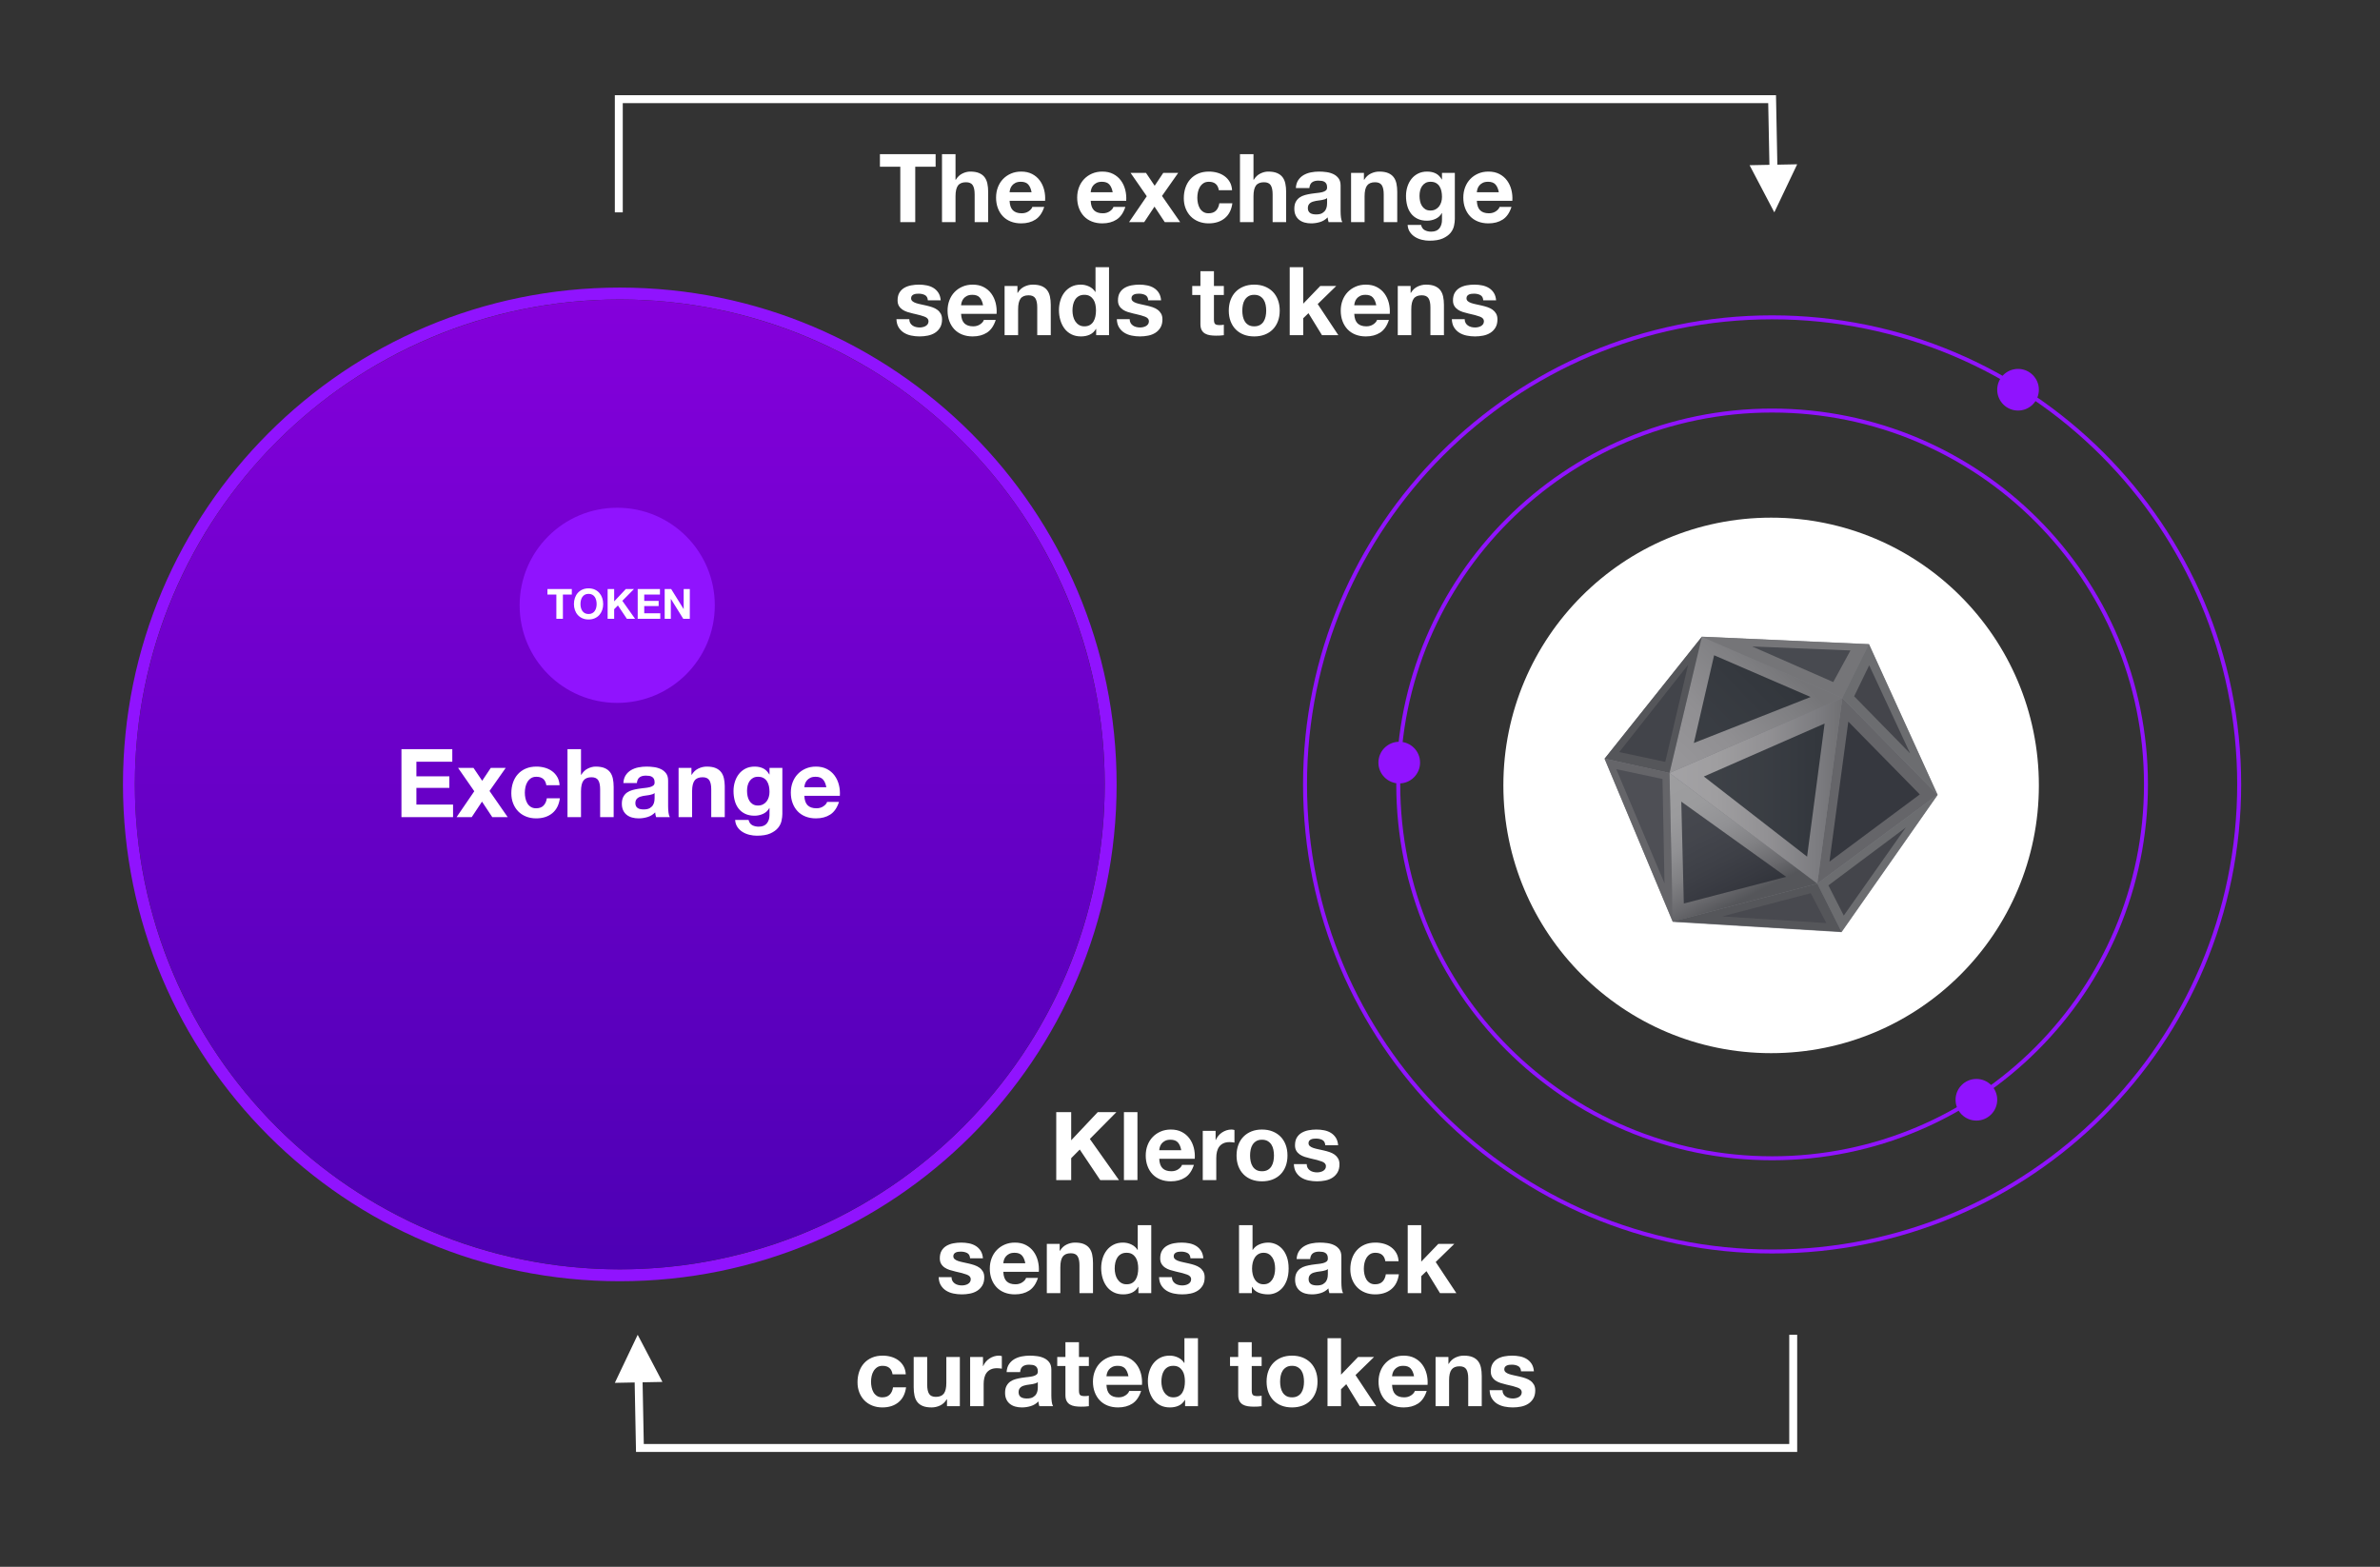 <?xml version="1.0" encoding="UTF-8"?>
<svg width="1200px" height="790px" viewBox="0 0 1200 790" version="1.1" xmlns="http://www.w3.org/2000/svg" xmlns:xlink="http://www.w3.org/1999/xlink">
    <rect x="0" y="0" width="1200" height="790" fill="#333333" stroke="none"/>
    <!-- Generator: Sketch 58 (84663) - https://sketch.com -->
    <title>website-integrations1B</title>
    <desc>Created with Sketch.</desc>
    <defs>
        <linearGradient x1="50%" y1="0%" x2="50%" y2="100%" id="linearGradient1">
            <stop stop-color="#8400DB" offset="0%"></stop>
            <stop stop-color="#4D00B4" offset="100%"></stop>
        </linearGradient>
        <linearGradient x1="0%" y1="50%" x2="100%" y2="50%" id="linearGradient2">
            <stop stop-color="#A3A2A5" offset="0%"></stop>
            <stop stop-color="#9F9EA0" offset="27.05%"></stop>
            <stop stop-color="#929194" offset="56.07%"></stop>
            <stop stop-color="#7C7C80" offset="85.92%"></stop>
            <stop stop-color="#707073" offset="100%"></stop>
        </linearGradient>
        <linearGradient x1="-0.661%" y1="79.915%" x2="70.392%" y2="24.269%" id="linearGradient3">
            <stop stop-color="#969598" offset="0%"></stop>
            <stop stop-color="#908F92" offset="33.96%"></stop>
            <stop stop-color="#7F7F82" offset="79.17%"></stop>
            <stop stop-color="#757578" offset="100%"></stop>
        </linearGradient>
        <linearGradient x1="6.06%" y1="-2.835%" x2="50.01%" y2="85.051%" id="linearGradient4">
            <stop stop-color="#9E9EA0" offset="0%"></stop>
            <stop stop-color="#9B9B9D" offset="27.59%"></stop>
            <stop stop-color="#919194" offset="49.4%"></stop>
            <stop stop-color="#808083" offset="69.23%"></stop>
            <stop stop-color="#69696D" offset="87.77%"></stop>
            <stop stop-color="#55565A" offset="100%"></stop>
        </linearGradient>
    </defs>
    <g id="website-integrations1B" stroke="none" stroke-width="1" fill="none" fill-rule="evenodd">
        <path d="M312.5,646 C450.847,646 563,533.847 563,395.5 C563,257.153 450.847,145 312.5,145 C174.153,145 62,257.153 62,395.5 C62,533.847 174.153,646 312.5,646 Z M312.5,640 C177.466,640 68,530.534 68,395.5 C68,260.466 177.466,151 312.5,151 C447.534,151 557,260.466 557,395.5 C557,530.534 447.534,640 312.5,640 Z" id="Oval" fill="#9013FE" fill-rule="nonzero"></path>
        <circle id="Oval" fill="url(#linearGradient1)" cx="312.5" cy="395.5" r="244.5"></circle>
        <g id="Group-2" transform="translate(758, 261)">
            <circle id="Oval" fill="#FFFFFF" cx="135" cy="135" r="135"></circle>
            <g id="kleros-symbol" transform="translate(51, 60)" fill-rule="nonzero">
                <polygon id="Path" fill="#45464D" opacity="0.7" points="133.381 3.777 49.082 0 0 61.557 34.392 143.825 119.534 149 168 79.793"></polygon>
                <g id="Group">
                    <polygon id="Path" fill="#656569" points="167.848 79.715 119.891 30.913 107.277 124.531"></polygon>
                    <polygon id="Path" fill="url(#linearGradient2)" points="32.751 68.739 119.891 30.913 107.277 124.531"></polygon>
                    <polygon id="Path" fill="url(#linearGradient3)" points="119.891 30.913 49.09 0.07 32.751 68.739"></polygon>
                    <polygon id="Path" fill="url(#linearGradient4)" points="32.751 68.739 34.419 143.629 107.277 124.531"></polygon>
                    <polygon id="Path" fill="#757578" points="119.891 30.913 133.276 3.84 49.09 0.07"></polygon>
                    <polygon id="Path" fill="#6C6D70" points="133.276 3.84 167.848 79.715 119.891 30.913"></polygon>
                    <polygon id="Path" fill="#6C6D70" points="167.848 79.715 119.447 148.795 107.277 124.531"></polygon>
                    <polygon id="Path" fill="#55565A" points="119.447 148.795 34.419 143.629 107.277 124.531"></polygon>
                    <polygon id="Path" fill="#55565A" points="49.09 0.07 0.073 61.513 32.751 68.739"></polygon>
                    <polygon id="Path" fill="#656569" points="0.073 61.513 34.419 143.629 32.751 68.739"></polygon>
                    <polygon id="Path" fill="#151A22" opacity="0.7" points="110.973 43.806 102.14 110.922 50.084 70.514"></polygon>
                    <polygon id="Path" fill="#151A22" opacity="0.7" points="103.923 30.424 55.263 9.389 45.041 53.615"></polygon>
                    <polygon id="Path" fill="#23262E" opacity="0.7" points="91.59 121.09 38.705 83.178 39.984 134.55"></polygon>
                    <polygon id="Path" fill="#23262E" opacity="0.7" points="158.962 79.548 122.923 42.835 113.411 113.433"></polygon>
                    <polygon id="Path" fill="#43444B" opacity="0.7" points="103.989 129.347 111.838 144.422 59.387 141.051"></polygon>
                    <polygon id="Path" fill="#34363D" opacity="0.7" points="151.919 96.205 112.877 125.404 120.635 140.625"></polygon>
                    <polygon id="Path" fill="#34363D" opacity="0.7" points="133.451 14.441 154.094 58.875 125.869 30.07"></polygon>
                    <polygon id="Path" fill="#36383F" opacity="0.7" points="124.004 6.962 115.324 22.896 74.439 4.943"></polygon>
                    <polygon id="Path" fill="#3B3C43" opacity="0.7" points="42.14 14.19 30.635 63.137 7.423 58.201"></polygon>
                    <polygon id="Path" fill="#45464D" opacity="0.7" points="29.235 71.769 30.247 124.37 5.912 66.812"></polygon>
                </g>
            </g>
        </g>
        <path d="M893.5,585 C998.158,585 1083,500.158 1083,395.5 C1083,290.842 998.158,206 893.5,206 C788.842,206 704,290.842 704,395.5 C704,500.158 788.842,585 893.5,585 Z M893.5,583 C789.947,583 706,499.053 706,395.5 C706,291.947 789.947,208 893.5,208 C997.053,208 1081,291.947 1081,395.5 C1081,499.053 997.053,583 893.5,583 Z" id="Oval" fill="#9013FE" fill-rule="nonzero"></path>
        <path d="M893.5,632 C1024.115,632 1130,526.115 1130,395.5 C1130,264.885 1024.115,159 893.5,159 C762.885,159 657,264.885 657,395.5 C657,526.115 762.885,632 893.5,632 Z M893.5,630 C763.989,630 659,525.011 659,395.5 C659,265.989 763.989,161 893.5,161 C1023.011,161 1128,265.989 1128,395.5 C1128,525.011 1023.011,630 893.5,630 Z" id="Oval" fill="#9013FE" fill-rule="nonzero"></path>
        <path d="M202.416,377.728 L202.416,412 L228.432,412 L228.432,405.664 L209.952,405.664 L209.952,397.264 L226.56,397.264 L226.56,391.408 L209.952,391.408 L209.952,384.064 L228.048,384.064 L228.048,377.728 L202.416,377.728 Z M239.136,398.944 L230.208,412 L237.84,412 L243.024,404.176 L248.208,412 L255.984,412 L246.816,398.8 L254.976,387.184 L247.44,387.184 L243.12,393.664 L238.752,387.184 L230.976,387.184 L239.136,398.944 Z M275.472,395.92 L282.144,395.92 C282.048,394.32 281.664,392.936 280.992,391.768 C280.32,390.6 279.448,389.624 278.376,388.84 C277.304,388.056 276.088,387.472 274.728,387.088 C273.368,386.704 271.952,386.512 270.48,386.512 C268.464,386.512 266.672,386.848 265.104,387.52 C263.536,388.192 262.208,389.128 261.12,390.328 C260.032,391.528 259.208,392.952 258.648,394.6 C258.088,396.248 257.808,398.032 257.808,399.952 C257.808,401.808 258.112,403.512 258.72,405.064 C259.328,406.616 260.176,407.952 261.264,409.072 C262.352,410.192 263.672,411.064 265.224,411.688 C266.776,412.312 268.48,412.624 270.336,412.624 C273.632,412.624 276.336,411.76 278.448,410.032 C280.56,408.304 281.84,405.792 282.288,402.496 L275.712,402.496 C275.488,404.032 274.936,405.256 274.056,406.168 C273.176,407.08 271.92,407.536 270.288,407.536 C269.232,407.536 268.336,407.296 267.6,406.816 C266.864,406.336 266.28,405.72 265.848,404.968 C265.416,404.216 265.104,403.376 264.912,402.448 C264.72,401.52 264.624,400.608 264.624,399.712 C264.624,398.784 264.72,397.848 264.912,396.904 C265.104,395.96 265.432,395.096 265.896,394.312 C266.36,393.528 266.96,392.888 267.696,392.392 C268.432,391.896 269.344,391.648 270.432,391.648 C273.344,391.648 275.024,393.072 275.472,395.92 Z M286.128,377.728 L286.128,412 L292.944,412 L292.944,398.992 C292.944,396.464 293.36,394.648 294.192,393.544 C295.024,392.44 296.368,391.888 298.224,391.888 C299.856,391.888 300.992,392.392 301.632,393.4 C302.272,394.408 302.592,395.936 302.592,397.984 L302.592,412 L309.408,412 L309.408,396.736 C309.408,395.2 309.272,393.8 309,392.536 C308.728,391.272 308.256,390.2 307.584,389.32 C306.912,388.44 305.992,387.752 304.824,387.256 C303.656,386.76 302.16,386.512 300.336,386.512 C299.056,386.512 297.744,386.84 296.4,387.496 C295.056,388.152 293.952,389.2 293.088,390.64 L292.944,390.64 L292.944,377.728 L286.128,377.728 Z M314.304,394.816 C314.4,393.216 314.8,391.888 315.504,390.832 C316.208,389.776 317.104,388.928 318.192,388.288 C319.28,387.648 320.504,387.192 321.864,386.92 C323.224,386.648 324.592,386.512 325.968,386.512 C327.216,386.512 328.48,386.6 329.76,386.776 C331.04,386.952 332.208,387.296 333.264,387.808 C334.32,388.32 335.184,389.032 335.856,389.944 C336.528,390.856 336.864,392.064 336.864,393.568 L336.864,406.48 C336.864,407.6 336.928,408.672 337.056,409.696 C337.184,410.72 337.408,411.488 337.728,412 L330.816,412 C330.688,411.616 330.584,411.224 330.504,410.824 C330.424,410.424 330.368,410.016 330.336,409.6 C329.248,410.72 327.968,411.504 326.496,411.952 C325.024,412.4 323.52,412.624 321.984,412.624 C320.8,412.624 319.696,412.48 318.672,412.192 C317.648,411.904 316.752,411.456 315.984,410.848 C315.216,410.24 314.616,409.472 314.184,408.544 C313.752,407.616 313.536,406.512 313.536,405.232 C313.536,403.824 313.784,402.664 314.28,401.752 C314.776,400.84 315.416,400.112 316.2,399.568 C316.984,399.024 317.88,398.616 318.888,398.344 C319.896,398.072 320.912,397.856 321.936,397.696 C322.704,397.576 323.463,397.474 324.213,397.39 L324.96,397.312 C325.952,397.216 326.832,397.072 327.6,396.88 C328.368,396.688 328.976,396.408 329.424,396.04 C329.831,395.705 330.04,395.232 330.051,394.62 L330.048,394.432 C330.048,393.696 329.928,393.112 329.688,392.68 C329.448,392.248 329.128,391.912 328.728,391.672 C328.328,391.432 327.864,391.272 327.336,391.192 C326.808,391.112 326.24,391.072 325.632,391.072 C324.288,391.072 323.232,391.36 322.464,391.936 C321.696,392.512 321.248,393.472 321.12,394.816 L314.304,394.816 Z M330.048,399.856 C329.76,400.112 329.4,400.312 328.968,400.456 C328.536,400.6 328.072,400.72 327.576,400.816 C327.245,400.88 326.904,400.937 326.552,400.987 L326.016,401.056 C325.472,401.12 324.928,401.2 324.384,401.296 C323.872,401.392 323.368,401.52 322.872,401.68 C322.376,401.84 321.944,402.056 321.576,402.328 C321.208,402.6 320.912,402.944 320.688,403.36 C320.464,403.776 320.352,404.304 320.352,404.944 C320.352,405.552 320.464,406.064 320.688,406.48 C320.912,406.896 321.216,407.224 321.6,407.464 C321.984,407.704 322.432,407.872 322.944,407.968 C323.456,408.064 323.984,408.112 324.528,408.112 C325.872,408.112 326.912,407.888 327.648,407.44 C328.384,406.992 328.928,406.456 329.28,405.832 C329.632,405.208 329.848,404.576 329.928,403.936 L329.987,403.419 C330.028,403.014 330.048,402.674 330.048,402.4 L330.048,399.856 Z M380.496,386.512 C382.128,386.512 383.56,386.816 384.792,387.424 C385.936,387.989 386.908,388.912 387.707,390.194 L387.888,390.496 L387.984,390.496 L387.984,387.184 L394.464,387.184 L394.464,410.416 C394.464,411.408 394.328,412.544 394.056,413.824 C393.784,415.104 393.2,416.296 392.304,417.4 C391.408,418.504 390.112,419.44 388.416,420.208 C386.72,420.976 384.448,421.36 381.6,421.36 C380.384,421.36 379.144,421.208 377.88,420.904 C376.616,420.6 375.464,420.128 374.424,419.488 C373.384,418.848 372.52,418.024 371.832,417.016 C371.201,416.092 370.819,415 370.686,413.74 L370.656,413.392 L377.424,413.392 C377.744,414.672 378.368,415.56 379.296,416.056 C380.224,416.552 381.296,416.8 382.512,416.8 C384.432,416.8 385.832,416.224 386.712,415.072 C387.533,413.997 387.957,412.657 387.984,411.052 L387.984,410.704 L387.984,407.44 L387.888,407.44 C387.152,408.752 386.104,409.72 384.744,410.344 C383.384,410.968 381.952,411.28 380.448,411.28 C378.592,411.28 376.992,410.952 375.648,410.296 C374.304,409.64 373.2,408.744 372.336,407.608 C371.472,406.472 370.84,405.144 370.44,403.624 C370.04,402.104 369.84,400.496 369.84,398.8 C369.84,397.2 370.072,395.656 370.536,394.168 C371,392.68 371.68,391.368 372.576,390.232 C373.472,389.096 374.584,388.192 375.912,387.52 C377.24,386.848 378.768,386.512 380.496,386.512 Z M411.408,386.512 C413.52,386.512 415.36,386.92 416.928,387.736 C418.496,388.552 419.784,389.648 420.792,391.024 C421.8,392.4 422.528,393.968 422.976,395.728 C423.424,397.488 423.584,399.328 423.456,401.248 L405.552,401.248 C405.648,403.456 406.208,405.056 407.232,406.048 C408.256,407.04 409.728,407.536 411.648,407.536 C413.024,407.536 414.208,407.192 415.2,406.504 C416.192,405.816 416.8,405.088 417.024,404.32 L423.024,404.32 C422.064,407.296 420.592,409.424 418.608,410.704 C416.624,411.984 414.224,412.624 411.408,412.624 C409.456,412.624 407.696,412.312 406.128,411.688 C404.56,411.064 403.232,410.176 402.144,409.024 C401.056,407.872 400.216,406.496 399.624,404.896 C399.032,403.296 398.736,401.536 398.736,399.616 C398.736,397.76 399.04,396.032 399.648,394.432 C400.256,392.832 401.12,391.448 402.24,390.28 C403.36,389.112 404.696,388.192 406.248,387.52 C407.8,386.848 409.52,386.512 411.408,386.512 Z M356.352,386.512 C358.176,386.512 359.672,386.76 360.84,387.256 C362.008,387.752 362.928,388.44 363.6,389.32 C364.272,390.2 364.744,391.272 365.016,392.536 C365.254,393.642 365.388,394.852 365.418,396.166 L365.424,396.736 L365.424,412 L358.608,412 L358.608,397.984 C358.608,395.936 358.288,394.408 357.648,393.4 C357.008,392.392 355.872,391.888 354.24,391.888 C352.384,391.888 351.04,392.44 350.208,393.544 C349.418,394.593 349.003,396.284 348.963,398.618 L348.96,398.992 L348.96,412 L342.144,412 L342.144,387.184 L348.624,387.184 L348.624,390.64 L348.768,390.64 C349.632,389.2 350.752,388.152 352.128,387.496 C353.504,386.84 354.912,386.512 356.352,386.512 Z M382.176,391.648 C381.216,391.648 380.392,391.84 379.704,392.224 C379.016,392.608 378.44,393.128 377.976,393.784 C377.512,394.44 377.176,395.192 376.968,396.04 C376.76,396.888 376.656,397.776 376.656,398.704 C376.656,399.6 376.744,400.488 376.92,401.368 C377.096,402.248 377.4,403.04 377.832,403.744 C378.264,404.448 378.832,405.024 379.536,405.472 C380.24,405.92 381.12,406.144 382.176,406.144 C383.136,406.144 383.984,405.952 384.72,405.568 C385.456,405.184 386.064,404.672 386.544,404.032 C387.024,403.392 387.384,402.664 387.624,401.848 C387.864,401.032 387.984,400.176 387.984,399.28 C387.984,398.256 387.888,397.288 387.696,396.376 C387.504,395.464 387.184,394.656 386.736,393.952 C386.288,393.248 385.696,392.688 384.96,392.272 C384.224,391.856 383.296,391.648 382.176,391.648 Z M411.216,391.648 C410.128,391.648 409.224,391.832 408.504,392.2 C407.784,392.568 407.208,393.024 406.776,393.568 C406.344,394.112 406.04,394.688 405.864,395.296 C405.688,395.904 405.584,396.448 405.552,396.928 L405.552,396.928 L416.64,396.928 C416.32,395.2 415.752,393.888 414.936,392.992 C414.12,392.096 412.88,391.648 411.216,391.648 Z" id="Exchange" fill="#FFFFFF" fill-rule="nonzero"></path>
        <g id="Group-4" transform="translate(262, 256)">
            <g id="Group-3" fill="#9013FE">
                <circle id="Oval" cx="49.2" cy="49.2" r="49.2"></circle>
            </g>
            <path d="M18.517,43.778 L18.517,56 L21.814,56 L21.814,43.778 L26.308,43.778 L26.308,41.006 L14.023,41.006 L14.023,43.778 L18.517,43.778 Z M30.676,48.566 C30.676,47.908 30.749,47.271 30.896,46.655 C31.044,46.039 31.278,45.49 31.6,45.007 C31.922,44.523 32.342,44.139 32.86,43.852 C33.378,43.564 34.008,43.421 34.75,43.421 C35.492,43.421 36.122,43.564 36.64,43.852 C37.158,44.139 37.578,44.523 37.9,45.007 C38.222,45.49 38.456,46.039 38.603,46.655 C38.751,47.271 38.824,47.908 38.824,48.566 C38.824,49.196 38.751,49.808 38.603,50.404 C38.456,50.999 38.222,51.534 37.9,52.01 C37.578,52.486 37.158,52.867 36.64,53.154 C36.122,53.442 35.492,53.585 34.75,53.585 C34.008,53.585 33.378,53.442 32.86,53.154 C32.342,52.867 31.922,52.486 31.6,52.01 C31.278,51.534 31.044,50.999 30.896,50.404 C30.749,49.808 30.676,49.196 30.676,48.566 Z M27.379,48.566 C27.379,49.658 27.547,50.676 27.883,51.621 C28.219,52.567 28.702,53.389 29.332,54.089 C29.962,54.789 30.735,55.338 31.652,55.737 C32.57,56.137 33.602,56.336 34.75,56.336 C35.912,56.336 36.948,56.137 37.858,55.737 C38.768,55.338 39.538,54.789 40.168,54.089 C40.798,53.389 41.281,52.567 41.617,51.621 C41.953,50.676 42.121,49.658 42.121,48.566 C42.121,47.446 41.953,46.407 41.617,45.447 C41.281,44.488 40.798,43.652 40.168,42.938 C39.538,42.224 38.768,41.664 37.858,41.258 C36.948,40.852 35.912,40.649 34.75,40.649 C33.602,40.649 32.57,40.852 31.652,41.258 C30.735,41.664 29.962,42.224 29.332,42.938 C28.702,43.652 28.219,44.488 27.883,45.447 C27.547,46.407 27.379,47.446 27.379,48.566 Z M44.368,41.006 L44.368,56 L47.665,56 L47.665,51.17 L49.555,49.259 L54.07,56 L58.207,56 L51.781,46.928 L57.64,41.006 L53.524,41.006 L47.665,47.222 L47.665,41.006 L44.368,41.006 Z M59.53,41.006 L59.53,56 L70.912,56 L70.912,53.228 L62.827,53.228 L62.827,49.553 L70.093,49.553 L70.093,46.991 L62.827,46.991 L62.827,43.778 L70.744,43.778 L70.744,41.006 L59.53,41.006 Z M73.138,41.006 L76.414,41.006 L82.672,51.065 L82.714,51.065 L82.714,41.006 L85.801,41.006 L85.801,56 L82.504,56 L76.267,45.962 L76.225,45.962 L76.225,56 L73.138,56 L73.138,41.006 Z" id="TOKEN" fill="#FFFFFF" fill-rule="nonzero"></path>
        </g>
        <path d="M453.932,84.064 L453.932,112 L461.468,112 L461.468,84.064 L471.74,84.064 L471.74,77.728 L443.66,77.728 L443.66,84.064 L453.932,84.064 Z M474.956,77.728 L474.956,112 L481.772,112 L481.772,98.992 C481.772,96.464 482.188,94.648 483.02,93.544 C483.852,92.44 485.196,91.888 487.052,91.888 C488.684,91.888 489.82,92.392 490.46,93.4 C491.1,94.408 491.42,95.936 491.42,97.984 L491.42,112 L498.236,112 L498.236,96.736 C498.236,95.2 498.1,93.8 497.828,92.536 C497.556,91.272 497.084,90.2 496.412,89.32 C495.74,88.44 494.82,87.752 493.652,87.256 C492.484,86.76 490.988,86.512 489.164,86.512 C487.884,86.512 486.572,86.84 485.228,87.496 C483.884,88.152 482.78,89.2 481.916,90.64 L481.772,90.64 L481.772,77.728 L474.956,77.728 Z M520.124,96.928 L509.036,96.928 C509.068,96.448 509.172,95.904 509.348,95.296 C509.524,94.688 509.828,94.112 510.26,93.568 C510.692,93.024 511.268,92.568 511.988,92.2 C512.708,91.832 513.612,91.648 514.7,91.648 C516.364,91.648 517.604,92.096 518.42,92.992 C519.236,93.888 519.804,95.2 520.124,96.928 Z M509.036,101.248 L526.94,101.248 C527.068,99.328 526.908,97.488 526.46,95.728 C526.012,93.968 525.284,92.4 524.276,91.024 C523.268,89.648 521.98,88.552 520.412,87.736 C518.844,86.92 517.004,86.512 514.892,86.512 C513.004,86.512 511.284,86.848 509.732,87.52 C508.18,88.192 506.844,89.112 505.724,90.28 C504.604,91.448 503.74,92.832 503.132,94.432 C502.524,96.032 502.22,97.76 502.22,99.616 C502.22,101.536 502.516,103.296 503.108,104.896 C503.7,106.496 504.54,107.872 505.628,109.024 C506.716,110.176 508.044,111.064 509.612,111.688 C511.18,112.312 512.94,112.624 514.892,112.624 C517.708,112.624 520.108,111.984 522.092,110.704 C524.076,109.424 525.548,107.296 526.508,104.32 L520.508,104.32 C520.284,105.088 519.676,105.816 518.684,106.504 C517.692,107.192 516.508,107.536 515.132,107.536 C513.212,107.536 511.74,107.04 510.716,106.048 C509.692,105.056 509.132,103.456 509.036,101.248 Z M561.02,96.928 L549.932,96.928 C549.964,96.448 550.068,95.904 550.244,95.296 C550.42,94.688 550.724,94.112 551.156,93.568 C551.588,93.024 552.164,92.568 552.884,92.2 C553.604,91.832 554.508,91.648 555.596,91.648 C557.26,91.648 558.5,92.096 559.316,92.992 C560.132,93.888 560.7,95.2 561.02,96.928 Z M549.932,101.248 L567.836,101.248 C567.964,99.328 567.804,97.488 567.356,95.728 C566.908,93.968 566.18,92.4 565.172,91.024 C564.164,89.648 562.876,88.552 561.308,87.736 C559.74,86.92 557.9,86.512 555.788,86.512 C553.9,86.512 552.18,86.848 550.628,87.52 C549.076,88.192 547.74,89.112 546.62,90.28 C545.5,91.448 544.636,92.832 544.028,94.432 C543.42,96.032 543.116,97.76 543.116,99.616 C543.116,101.536 543.412,103.296 544.004,104.896 C544.596,106.496 545.436,107.872 546.524,109.024 C547.612,110.176 548.94,111.064 550.508,111.688 C552.076,112.312 553.836,112.624 555.788,112.624 C558.604,112.624 561.004,111.984 562.988,110.704 C564.972,109.424 566.444,107.296 567.404,104.32 L561.404,104.32 C561.18,105.088 560.572,105.816 559.58,106.504 C558.588,107.192 557.404,107.536 556.028,107.536 C554.108,107.536 552.636,107.04 551.612,106.048 C550.588,105.056 550.028,103.456 549.932,101.248 Z M578.204,98.944 L569.276,112 L576.908,112 L582.092,104.176 L587.276,112 L595.052,112 L585.884,98.8 L594.044,87.184 L586.508,87.184 L582.188,93.664 L577.82,87.184 L570.044,87.184 L578.204,98.944 Z M614.54,95.92 L621.212,95.92 C621.116,94.32 620.732,92.936 620.06,91.768 C619.388,90.6 618.516,89.624 617.444,88.84 C616.372,88.056 615.156,87.472 613.796,87.088 C612.436,86.704 611.02,86.512 609.548,86.512 C607.532,86.512 605.74,86.848 604.172,87.52 C602.604,88.192 601.276,89.128 600.188,90.328 C599.1,91.528 598.276,92.952 597.716,94.6 C597.156,96.248 596.876,98.032 596.876,99.952 C596.876,101.808 597.18,103.512 597.788,105.064 C598.396,106.616 599.244,107.952 600.332,109.072 C601.42,110.192 602.74,111.064 604.292,111.688 C605.844,112.312 607.548,112.624 609.404,112.624 C612.7,112.624 615.404,111.76 617.516,110.032 C619.628,108.304 620.908,105.792 621.356,102.496 L614.78,102.496 C614.556,104.032 614.004,105.256 613.124,106.168 C612.244,107.08 610.988,107.536 609.356,107.536 C608.3,107.536 607.404,107.296 606.668,106.816 C605.932,106.336 605.348,105.72 604.916,104.968 C604.484,104.216 604.172,103.376 603.98,102.448 C603.788,101.52 603.692,100.608 603.692,99.712 C603.692,98.784 603.788,97.848 603.98,96.904 C604.172,95.96 604.5,95.096 604.964,94.312 C605.428,93.528 606.028,92.888 606.764,92.392 C607.5,91.896 608.412,91.648 609.5,91.648 C612.412,91.648 614.092,93.072 614.54,95.92 Z M625.196,77.728 L625.196,112 L632.012,112 L632.012,98.992 C632.012,96.464 632.428,94.648 633.26,93.544 C634.092,92.44 635.436,91.888 637.292,91.888 C638.924,91.888 640.06,92.392 640.7,93.4 C641.34,94.408 641.66,95.936 641.66,97.984 L641.66,112 L648.476,112 L648.476,96.736 C648.476,95.2 648.34,93.8 648.068,92.536 C647.796,91.272 647.324,90.2 646.652,89.32 C645.98,88.44 645.06,87.752 643.892,87.256 C642.724,86.76 641.228,86.512 639.404,86.512 C638.124,86.512 636.812,86.84 635.468,87.496 C634.124,88.152 633.02,89.2 632.156,90.64 L632.012,90.64 L632.012,77.728 L625.196,77.728 Z M653.372,94.816 C653.468,93.216 653.868,91.888 654.572,90.832 C655.276,89.776 656.172,88.928 657.26,88.288 C658.348,87.648 659.572,87.192 660.932,86.92 C662.292,86.648 663.66,86.512 665.036,86.512 C666.284,86.512 667.548,86.6 668.828,86.776 C670.108,86.952 671.276,87.296 672.332,87.808 C673.388,88.32 674.252,89.032 674.924,89.944 C675.596,90.856 675.932,92.064 675.932,93.568 L675.932,106.48 C675.932,107.6 675.996,108.672 676.124,109.696 C676.252,110.72 676.476,111.488 676.796,112 L669.884,112 C669.756,111.616 669.652,111.224 669.572,110.824 C669.492,110.424 669.436,110.016 669.404,109.6 C668.316,110.72 667.036,111.504 665.564,111.952 C664.092,112.4 662.588,112.624 661.052,112.624 C659.868,112.624 658.764,112.48 657.74,112.192 C656.716,111.904 655.82,111.456 655.052,110.848 C654.284,110.24 653.684,109.472 653.252,108.544 C652.82,107.616 652.604,106.512 652.604,105.232 C652.604,103.824 652.852,102.664 653.348,101.752 C653.844,100.84 654.484,100.112 655.268,99.568 C656.052,99.024 656.948,98.616 657.956,98.344 C658.964,98.072 659.98,97.856 661.004,97.696 C661.772,97.576 662.531,97.474 663.281,97.39 L664.028,97.312 C665.02,97.216 665.9,97.072 666.668,96.88 C667.436,96.688 668.044,96.408 668.492,96.04 C668.899,95.705 669.108,95.232 669.119,94.62 L669.116,94.432 C669.116,93.696 668.996,93.112 668.756,92.68 C668.516,92.248 668.196,91.912 667.796,91.672 C667.396,91.432 666.932,91.272 666.404,91.192 C665.876,91.112 665.308,91.072 664.7,91.072 C663.356,91.072 662.3,91.36 661.532,91.936 C660.764,92.512 660.316,93.472 660.188,94.816 L653.372,94.816 Z M669.116,99.856 C668.828,100.112 668.468,100.312 668.036,100.456 C667.604,100.6 667.14,100.72 666.644,100.816 C666.313,100.88 665.972,100.937 665.62,100.987 L665.084,101.056 C664.54,101.12 663.996,101.2 663.452,101.296 C662.94,101.392 662.436,101.52 661.94,101.68 C661.444,101.84 661.012,102.056 660.644,102.328 C660.276,102.6 659.98,102.944 659.756,103.36 C659.532,103.776 659.42,104.304 659.42,104.944 C659.42,105.552 659.532,106.064 659.756,106.48 C659.98,106.896 660.284,107.224 660.668,107.464 C661.052,107.704 661.5,107.872 662.012,107.968 C662.524,108.064 663.052,108.112 663.596,108.112 C664.94,108.112 665.98,107.888 666.716,107.44 C667.452,106.992 667.996,106.456 668.348,105.832 C668.7,105.208 668.916,104.576 668.996,103.936 L669.055,103.419 C669.096,103.014 669.116,102.674 669.116,102.4 L669.116,99.856 Z M681.212,87.184 L681.212,112 L688.028,112 L688.028,98.992 C688.028,96.464 688.444,94.648 689.276,93.544 C690.108,92.44 691.452,91.888 693.308,91.888 C694.94,91.888 696.076,92.392 696.716,93.4 C697.356,94.408 697.676,95.936 697.676,97.984 L697.676,112 L704.492,112 L704.492,96.736 C704.492,95.2 704.356,93.8 704.084,92.536 C703.812,91.272 703.34,90.2 702.668,89.32 C701.996,88.44 701.076,87.752 699.908,87.256 C698.74,86.76 697.244,86.512 695.42,86.512 C693.98,86.512 692.572,86.84 691.196,87.496 C689.82,88.152 688.7,89.2 687.836,90.64 L687.692,90.64 L687.692,87.184 L681.212,87.184 Z M721.244,106.144 C720.188,106.144 719.308,105.92 718.604,105.472 C717.9,105.024 717.332,104.448 716.9,103.744 C716.468,103.04 716.164,102.248 715.988,101.368 C715.812,100.488 715.724,99.6 715.724,98.704 C715.724,97.776 715.828,96.888 716.036,96.04 C716.244,95.192 716.58,94.44 717.044,93.784 C717.508,93.128 718.084,92.608 718.772,92.224 C719.46,91.84 720.284,91.648 721.244,91.648 C722.364,91.648 723.292,91.856 724.028,92.272 C724.764,92.688 725.356,93.248 725.804,93.952 C726.252,94.656 726.572,95.464 726.764,96.376 C726.956,97.288 727.052,98.256 727.052,99.28 C727.052,100.176 726.932,101.032 726.692,101.848 C726.452,102.664 726.092,103.392 725.612,104.032 C725.132,104.672 724.524,105.184 723.788,105.568 C723.052,105.952 722.204,106.144 721.244,106.144 Z M733.532,110.416 L733.532,87.184 L727.052,87.184 L727.052,90.496 L726.956,90.496 C726.124,89.056 725.092,88.032 723.86,87.424 C722.628,86.816 721.196,86.512 719.564,86.512 C717.836,86.512 716.308,86.848 714.98,87.52 C713.652,88.192 712.54,89.096 711.644,90.232 C710.748,91.368 710.068,92.68 709.604,94.168 C709.14,95.656 708.908,97.2 708.908,98.8 C708.908,100.496 709.108,102.104 709.508,103.624 C709.908,105.144 710.54,106.472 711.404,107.608 C712.268,108.744 713.372,109.64 714.716,110.296 C716.06,110.952 717.66,111.28 719.516,111.28 C721.02,111.28 722.452,110.968 723.812,110.344 C725.172,109.72 726.22,108.752 726.956,107.44 L727.052,107.44 L727.052,110.704 C727.084,112.464 726.66,113.92 725.78,115.072 C724.9,116.224 723.5,116.8 721.58,116.8 C720.364,116.8 719.292,116.552 718.364,116.056 C717.436,115.56 716.812,114.672 716.492,113.392 L709.724,113.392 C709.82,114.8 710.212,116.008 710.9,117.016 C711.588,118.024 712.452,118.848 713.492,119.488 C714.532,120.128 715.684,120.6 716.948,120.904 C718.212,121.208 719.452,121.36 720.668,121.36 C723.516,121.36 725.788,120.976 727.484,120.208 C729.18,119.44 730.476,118.504 731.372,117.4 C732.268,116.296 732.852,115.104 733.124,113.824 C733.396,112.544 733.532,111.408 733.532,110.416 Z M755.708,96.928 L744.62,96.928 C744.652,96.448 744.756,95.904 744.932,95.296 C745.108,94.688 745.412,94.112 745.844,93.568 C746.276,93.024 746.852,92.568 747.572,92.2 C748.292,91.832 749.196,91.648 750.284,91.648 C751.948,91.648 753.188,92.096 754.004,92.992 C754.82,93.888 755.388,95.2 755.708,96.928 Z M744.62,101.248 L762.524,101.248 C762.652,99.328 762.492,97.488 762.044,95.728 C761.596,93.968 760.868,92.4 759.86,91.024 C758.852,89.648 757.564,88.552 755.996,87.736 C754.428,86.92 752.588,86.512 750.476,86.512 C748.588,86.512 746.868,86.848 745.316,87.52 C743.764,88.192 742.428,89.112 741.308,90.28 C740.188,91.448 739.324,92.832 738.716,94.432 C738.108,96.032 737.804,97.76 737.804,99.616 C737.804,101.536 738.1,103.296 738.692,104.896 C739.284,106.496 740.124,107.872 741.212,109.024 C742.3,110.176 743.628,111.064 745.196,111.688 C746.764,112.312 748.524,112.624 750.476,112.624 C753.292,112.624 755.692,111.984 757.676,110.704 C759.66,109.424 761.132,107.296 762.092,104.32 L756.092,104.32 C755.868,105.088 755.26,105.816 754.268,106.504 C753.276,107.192 752.092,107.536 750.716,107.536 C748.796,107.536 747.324,107.04 746.3,106.048 C745.276,105.056 744.716,103.456 744.62,101.248 Z M458.468,160.936 L451.988,160.936 C452.052,162.6 452.428,163.984 453.116,165.088 C453.804,166.192 454.684,167.08 455.756,167.752 C456.828,168.424 458.052,168.904 459.428,169.192 C460.804,169.48 462.212,169.624 463.652,169.624 C465.06,169.624 466.444,169.488 467.804,169.216 C469.164,168.944 470.372,168.472 471.428,167.8 C472.484,167.128 473.34,166.24 473.996,165.136 C474.652,164.032 474.98,162.664 474.98,161.032 C474.98,159.88 474.756,158.912 474.308,158.128 C473.86,157.344 473.268,156.688 472.532,156.16 C471.796,155.632 470.956,155.208 470.012,154.888 C469.068,154.568 468.1,154.296 467.108,154.072 C466.148,153.848 465.204,153.64 464.276,153.448 C463.348,153.256 462.524,153.04 461.804,152.8 C461.084,152.56 460.5,152.248 460.052,151.864 C459.604,151.48 459.38,150.984 459.38,150.376 C459.38,149.864 459.508,149.456 459.764,149.152 C460.02,148.848 460.332,148.616 460.7,148.456 C461.068,148.296 461.476,148.192 461.924,148.144 C462.372,148.096 462.788,148.072 463.172,148.072 C464.388,148.072 465.444,148.304 466.34,148.768 C467.236,149.232 467.732,150.12 467.828,151.432 L474.308,151.432 C474.18,149.896 473.788,148.624 473.132,147.616 C472.476,146.608 471.652,145.8 470.66,145.192 C469.668,144.584 468.54,144.152 467.276,143.896 C466.012,143.64 464.708,143.512 463.364,143.512 C462.02,143.512 460.708,143.632 459.428,143.872 C458.148,144.112 456.996,144.528 455.972,145.12 C454.948,145.712 454.124,146.52 453.5,147.544 C452.876,148.568 452.564,149.88 452.564,151.48 C452.564,152.568 452.788,153.488 453.236,154.24 C453.684,154.992 454.276,155.616 455.012,156.112 C455.748,156.608 456.588,157.008 457.532,157.312 C458.476,157.616 459.444,157.88 460.436,158.104 L461.38,158.309 C463.364,158.753 464.945,159.196 466.124,159.64 C467.484,160.152 468.164,160.92 468.164,161.944 C468.164,162.552 468.02,163.056 467.732,163.456 C467.444,163.856 467.084,164.176 466.652,164.416 C466.22,164.656 465.74,164.832 465.212,164.944 C464.684,165.056 464.18,165.112 463.7,165.112 C463.028,165.112 462.38,165.032 461.756,164.872 C461.132,164.712 460.58,164.464 460.1,164.128 C459.62,163.792 459.228,163.36 458.924,162.832 C458.62,162.304 458.468,161.672 458.468,160.936 Z M495.668,153.928 L484.58,153.928 C484.612,153.448 484.716,152.904 484.892,152.296 C485.068,151.688 485.372,151.112 485.804,150.568 C486.236,150.024 486.812,149.568 487.532,149.2 C488.252,148.832 489.156,148.648 490.244,148.648 C491.908,148.648 493.148,149.096 493.964,149.992 C494.78,150.888 495.348,152.2 495.668,153.928 Z M484.58,158.248 L502.484,158.248 C502.612,156.328 502.452,154.488 502.004,152.728 C501.556,150.968 500.828,149.4 499.82,148.024 C498.812,146.648 497.524,145.552 495.956,144.736 C494.388,143.92 492.548,143.512 490.436,143.512 C488.548,143.512 486.828,143.848 485.276,144.52 C483.724,145.192 482.388,146.112 481.268,147.28 C480.148,148.448 479.284,149.832 478.676,151.432 C478.068,153.032 477.764,154.76 477.764,156.616 C477.764,158.536 478.06,160.296 478.652,161.896 C479.244,163.496 480.084,164.872 481.172,166.024 C482.26,167.176 483.588,168.064 485.156,168.688 C486.724,169.312 488.484,169.624 490.436,169.624 C493.252,169.624 495.652,168.984 497.636,167.704 C499.62,166.424 501.092,164.296 502.052,161.32 L496.052,161.32 C495.828,162.088 495.22,162.816 494.228,163.504 C493.236,164.192 492.052,164.536 490.676,164.536 C488.756,164.536 487.284,164.04 486.26,163.048 C485.236,162.056 484.676,160.456 484.58,158.248 Z M506.516,144.184 L506.516,169 L513.332,169 L513.332,155.992 C513.332,153.464 513.748,151.648 514.58,150.544 C515.412,149.44 516.756,148.888 518.612,148.888 C520.244,148.888 521.38,149.392 522.02,150.4 C522.66,151.408 522.98,152.936 522.98,154.984 L522.98,169 L529.796,169 L529.796,153.736 C529.796,152.2 529.66,150.8 529.388,149.536 C529.116,148.272 528.644,147.2 527.972,146.32 C527.3,145.44 526.38,144.752 525.212,144.256 C524.044,143.76 522.548,143.512 520.724,143.512 C519.284,143.512 517.876,143.84 516.5,144.496 C515.124,145.152 514.004,146.2 513.14,147.64 L512.996,147.64 L512.996,144.184 L506.516,144.184 Z M552.596,156.52 C552.596,157.544 552.5,158.536 552.308,159.496 C552.116,160.456 551.796,161.312 551.348,162.064 C550.9,162.816 550.3,163.416 549.548,163.864 C548.796,164.312 547.86,164.536 546.74,164.536 C545.684,164.536 544.78,164.304 544.028,163.84 C543.276,163.376 542.652,162.768 542.156,162.016 C541.66,161.264 541.3,160.408 541.076,159.448 C540.852,158.488 540.74,157.528 540.74,156.568 C540.74,155.544 540.844,154.56 541.052,153.616 C541.26,152.672 541.596,151.832 542.06,151.096 C542.524,150.36 543.14,149.768 543.908,149.32 C544.676,148.872 545.62,148.648 546.74,148.648 C547.86,148.648 548.788,148.872 549.524,149.32 C550.26,149.768 550.86,150.352 551.324,151.072 C551.788,151.792 552.116,152.624 552.308,153.568 C552.5,154.512 552.596,155.496 552.596,156.52 Z M552.692,165.832 L552.692,169 L559.172,169 L559.172,134.728 L552.356,134.728 L552.356,147.208 L552.26,147.208 C551.492,145.992 550.444,145.072 549.116,144.448 C547.788,143.824 546.388,143.512 544.916,143.512 C543.092,143.512 541.492,143.872 540.116,144.592 C538.74,145.312 537.596,146.264 536.684,147.448 C535.772,148.632 535.084,150 534.62,151.552 C534.156,153.104 533.924,154.712 533.924,156.376 C533.924,158.104 534.156,159.768 534.62,161.368 C535.084,162.968 535.772,164.384 536.684,165.616 C537.596,166.848 538.756,167.824 540.164,168.544 C541.572,169.264 543.204,169.624 545.06,169.624 C546.692,169.624 548.156,169.328 549.452,168.736 C550.748,168.144 551.796,167.176 552.596,165.832 L552.692,165.832 Z M569.588,160.936 L563.108,160.936 C563.172,162.6 563.548,163.984 564.236,165.088 C564.924,166.192 565.804,167.08 566.876,167.752 C567.948,168.424 569.172,168.904 570.548,169.192 C571.924,169.48 573.332,169.624 574.772,169.624 C576.18,169.624 577.564,169.488 578.924,169.216 C580.284,168.944 581.492,168.472 582.548,167.8 C583.604,167.128 584.46,166.24 585.116,165.136 C585.772,164.032 586.1,162.664 586.1,161.032 C586.1,159.88 585.876,158.912 585.428,158.128 C584.98,157.344 584.388,156.688 583.652,156.16 C582.916,155.632 582.076,155.208 581.132,154.888 C580.188,154.568 579.22,154.296 578.228,154.072 C577.268,153.848 576.324,153.64 575.396,153.448 C574.468,153.256 573.644,153.04 572.924,152.8 C572.204,152.56 571.62,152.248 571.172,151.864 C570.724,151.48 570.5,150.984 570.5,150.376 C570.5,149.864 570.628,149.456 570.884,149.152 C571.14,148.848 571.452,148.616 571.82,148.456 C572.188,148.296 572.596,148.192 573.044,148.144 C573.492,148.096 573.908,148.072 574.292,148.072 C575.508,148.072 576.564,148.304 577.46,148.768 C578.356,149.232 578.852,150.12 578.948,151.432 L585.428,151.432 C585.3,149.896 584.908,148.624 584.252,147.616 C583.596,146.608 582.772,145.8 581.78,145.192 C580.788,144.584 579.66,144.152 578.396,143.896 C577.132,143.64 575.828,143.512 574.484,143.512 C573.14,143.512 571.828,143.632 570.548,143.872 C569.268,144.112 568.116,144.528 567.092,145.12 C566.068,145.712 565.244,146.52 564.62,147.544 C563.996,148.568 563.684,149.88 563.684,151.48 C563.684,152.568 563.908,153.488 564.356,154.24 C564.804,154.992 565.396,155.616 566.132,156.112 C566.868,156.608 567.708,157.008 568.652,157.312 C569.596,157.616 570.564,157.88 571.556,158.104 L572.5,158.309 C574.484,158.753 576.065,159.196 577.244,159.64 C578.604,160.152 579.284,160.92 579.284,161.944 C579.284,162.552 579.14,163.056 578.852,163.456 C578.564,163.856 578.204,164.176 577.772,164.416 C577.34,164.656 576.86,164.832 576.332,164.944 C575.804,165.056 575.3,165.112 574.82,165.112 C574.148,165.112 573.5,165.032 572.876,164.872 C572.252,164.712 571.7,164.464 571.22,164.128 C570.74,163.792 570.348,163.36 570.044,162.832 C569.74,162.304 569.588,161.672 569.588,160.936 Z M612.068,144.184 L612.068,136.744 L605.252,136.744 L605.252,144.184 L601.124,144.184 L601.124,148.744 L605.252,148.744 L605.252,163.384 C605.252,164.632 605.46,165.64 605.876,166.408 C606.292,167.176 606.86,167.768 607.58,168.184 C608.3,168.6 609.132,168.88 610.076,169.024 C611.02,169.168 612.02,169.24 613.076,169.24 C613.748,169.24 614.436,169.224 615.14,169.192 C615.844,169.16 616.484,169.096 617.06,169 L617.06,163.72 C616.74,163.784 616.404,163.832 616.052,163.864 C615.7,163.896 615.332,163.912 614.948,163.912 C613.796,163.912 613.028,163.72 612.644,163.336 C612.26,162.952 612.068,162.184 612.068,161.032 L612.068,148.744 L617.06,148.744 L617.06,144.184 L612.068,144.184 Z M626.372,156.616 C626.372,155.624 626.468,154.648 626.66,153.688 C626.852,152.728 627.18,151.88 627.644,151.144 C628.108,150.408 628.724,149.808 629.492,149.344 C630.26,148.88 631.22,148.648 632.372,148.648 C633.524,148.648 634.492,148.88 635.276,149.344 C636.06,149.808 636.684,150.408 637.148,151.144 C637.612,151.88 637.94,152.728 638.132,153.688 C638.324,154.648 638.42,155.624 638.42,156.616 C638.42,157.608 638.324,158.576 638.132,159.52 C637.94,160.464 637.612,161.312 637.148,162.064 C636.684,162.816 636.06,163.416 635.276,163.864 C634.492,164.312 633.524,164.536 632.372,164.536 C631.22,164.536 630.26,164.312 629.492,163.864 C628.724,163.416 628.108,162.816 627.644,162.064 C627.18,161.312 626.852,160.464 626.66,159.52 C626.468,158.576 626.372,157.608 626.372,156.616 Z M619.556,156.616 C619.556,158.6 619.86,160.392 620.468,161.992 C621.076,163.592 621.94,164.96 623.06,166.096 C624.18,167.232 625.524,168.104 627.092,168.712 C628.66,169.32 630.42,169.624 632.372,169.624 C634.324,169.624 636.092,169.32 637.676,168.712 C639.26,168.104 640.612,167.232 641.732,166.096 C642.852,164.96 643.716,163.592 644.324,161.992 C644.932,160.392 645.236,158.6 645.236,156.616 C645.236,154.632 644.932,152.832 644.324,151.216 C643.716,149.6 642.852,148.224 641.732,147.088 C640.612,145.952 639.26,145.072 637.676,144.448 C636.092,143.824 634.324,143.512 632.372,143.512 C630.42,143.512 628.66,143.824 627.092,144.448 C625.524,145.072 624.18,145.952 623.06,147.088 C621.94,148.224 621.076,149.6 620.468,151.216 C619.86,152.832 619.556,154.632 619.556,156.616 Z M650.276,134.728 L650.276,169 L657.092,169 L657.092,160.456 L659.732,157.912 L666.548,169 L674.804,169 L664.388,153.304 L673.748,144.184 L665.684,144.184 L657.092,153.112 L657.092,134.728 L650.276,134.728 Z M693.908,153.928 L682.82,153.928 C682.852,153.448 682.956,152.904 683.132,152.296 C683.308,151.688 683.612,151.112 684.044,150.568 C684.476,150.024 685.052,149.568 685.772,149.2 C686.492,148.832 687.396,148.648 688.484,148.648 C690.148,148.648 691.388,149.096 692.204,149.992 C693.02,150.888 693.588,152.2 693.908,153.928 Z M682.82,158.248 L700.724,158.248 C700.852,156.328 700.692,154.488 700.244,152.728 C699.796,150.968 699.068,149.4 698.06,148.024 C697.052,146.648 695.764,145.552 694.196,144.736 C692.628,143.92 690.788,143.512 688.676,143.512 C686.788,143.512 685.068,143.848 683.516,144.52 C681.964,145.192 680.628,146.112 679.508,147.28 C678.388,148.448 677.524,149.832 676.916,151.432 C676.308,153.032 676.004,154.76 676.004,156.616 C676.004,158.536 676.3,160.296 676.892,161.896 C677.484,163.496 678.324,164.872 679.412,166.024 C680.5,167.176 681.828,168.064 683.396,168.688 C684.964,169.312 686.724,169.624 688.676,169.624 C691.492,169.624 693.892,168.984 695.876,167.704 C697.86,166.424 699.332,164.296 700.292,161.32 L694.292,161.32 C694.068,162.088 693.46,162.816 692.468,163.504 C691.476,164.192 690.292,164.536 688.916,164.536 C686.996,164.536 685.524,164.04 684.5,163.048 C683.476,162.056 682.916,160.456 682.82,158.248 Z M704.756,144.184 L704.756,169 L711.572,169 L711.572,155.992 C711.572,153.464 711.988,151.648 712.82,150.544 C713.652,149.44 714.996,148.888 716.852,148.888 C718.484,148.888 719.62,149.392 720.26,150.4 C720.9,151.408 721.22,152.936 721.22,154.984 L721.22,169 L728.036,169 L728.036,153.736 C728.036,152.2 727.9,150.8 727.628,149.536 C727.356,148.272 726.884,147.2 726.212,146.32 C725.54,145.44 724.62,144.752 723.452,144.256 C722.284,143.76 720.788,143.512 718.964,143.512 C717.524,143.512 716.116,143.84 714.74,144.496 C713.364,145.152 712.244,146.2 711.38,147.64 L711.236,147.64 L711.236,144.184 L704.756,144.184 Z M738.5,160.936 C738.5,161.672 738.652,162.304 738.956,162.832 C739.26,163.36 739.652,163.792 740.132,164.128 C740.612,164.464 741.164,164.712 741.788,164.872 C742.412,165.032 743.06,165.112 743.732,165.112 C744.212,165.112 744.716,165.056 745.244,164.944 C745.772,164.832 746.252,164.656 746.684,164.416 C747.116,164.176 747.476,163.856 747.764,163.456 C748.052,163.056 748.196,162.552 748.196,161.944 C748.196,160.92 747.516,160.152 746.156,159.64 C744.796,159.128 742.9,158.616 740.468,158.104 C739.476,157.88 738.508,157.616 737.564,157.312 C736.62,157.008 735.78,156.608 735.044,156.112 C734.308,155.616 733.716,154.992 733.268,154.24 C732.82,153.488 732.596,152.568 732.596,151.48 C732.596,149.88 732.908,148.568 733.532,147.544 C734.156,146.52 734.98,145.712 736.004,145.12 C737.028,144.528 738.18,144.112 739.46,143.872 C740.74,143.632 742.052,143.512 743.396,143.512 C744.74,143.512 746.044,143.64 747.308,143.896 C748.572,144.152 749.7,144.584 750.692,145.192 C751.684,145.8 752.508,146.608 753.164,147.616 C753.82,148.624 754.212,149.896 754.34,151.432 L747.86,151.432 C747.764,150.12 747.268,149.232 746.372,148.768 C745.476,148.304 744.42,148.072 743.204,148.072 C742.82,148.072 742.404,148.096 741.956,148.144 C741.508,148.192 741.1,148.296 740.732,148.456 C740.364,148.616 740.052,148.848 739.796,149.152 C739.54,149.456 739.412,149.864 739.412,150.376 C739.412,150.984 739.636,151.48 740.084,151.864 C740.532,152.248 741.116,152.56 741.836,152.8 C742.556,153.04 743.38,153.256 744.308,153.448 C745.236,153.64 746.18,153.848 747.14,154.072 C748.132,154.296 749.1,154.568 750.044,154.888 C750.988,155.208 751.828,155.632 752.564,156.16 C753.3,156.688 753.892,157.344 754.34,158.128 C754.788,158.912 755.012,159.88 755.012,161.032 C755.012,162.664 754.684,164.032 754.028,165.136 C753.372,166.24 752.516,167.128 751.46,167.8 C750.404,168.472 749.196,168.944 747.836,169.216 C746.476,169.488 745.092,169.624 743.684,169.624 C742.244,169.624 740.836,169.48 739.46,169.192 C738.084,168.904 736.86,168.424 735.788,167.752 C734.716,167.08 733.836,166.192 733.148,165.088 C732.46,163.984 732.084,162.6 732.02,160.936 L738.5,160.936 Z" id="Theexchangesendstokens" fill="#FFFFFF" fill-rule="nonzero"></path>
        <path d="M532.56,560.728 L532.56,595 L540.096,595 L540.096,583.96 L544.416,579.592 L554.736,595 L564.192,595 L549.504,574.264 L562.896,560.728 L553.488,560.728 L540.096,574.936 L540.096,560.728 L532.56,560.728 Z M566.688,560.728 L566.688,595 L573.504,595 L573.504,560.728 L566.688,560.728 Z M595.584,579.928 L584.496,579.928 C584.528,579.448 584.632,578.904 584.808,578.296 C584.984,577.688 585.288,577.112 585.72,576.568 C586.152,576.024 586.728,575.568 587.448,575.2 C588.168,574.832 589.072,574.648 590.16,574.648 C591.824,574.648 593.064,575.096 593.88,575.992 C594.696,576.888 595.264,578.2 595.584,579.928 Z M584.496,584.248 L602.4,584.248 C602.528,582.328 602.368,580.488 601.92,578.728 C601.472,576.968 600.744,575.4 599.736,574.024 C598.728,572.648 597.44,571.552 595.872,570.736 C594.304,569.92 592.464,569.512 590.352,569.512 C588.464,569.512 586.744,569.848 585.192,570.52 C583.64,571.192 582.304,572.112 581.184,573.28 C580.064,574.448 579.2,575.832 578.592,577.432 C577.984,579.032 577.68,580.76 577.68,582.616 C577.68,584.536 577.976,586.296 578.568,587.896 C579.16,589.496 580,590.872 581.088,592.024 C582.176,593.176 583.504,594.064 585.072,594.688 C586.64,595.312 588.4,595.624 590.352,595.624 C593.168,595.624 595.568,594.984 597.552,593.704 C599.536,592.424 601.008,590.296 601.968,587.32 L595.968,587.32 C595.744,588.088 595.136,588.816 594.144,589.504 C593.152,590.192 591.968,590.536 590.592,590.536 C588.672,590.536 587.2,590.04 586.176,589.048 C585.152,588.056 584.592,586.456 584.496,584.248 Z M606.432,570.184 L606.432,595 L613.248,595 L613.248,583.816 C613.248,582.696 613.36,581.656 613.584,580.696 C613.808,579.736 614.184,578.896 614.712,578.176 C615.24,577.456 615.936,576.888 616.8,576.472 C617.664,576.056 618.72,575.848 619.968,575.848 C620.384,575.848 620.816,575.872 621.264,575.92 C621.712,575.968 622.096,576.024 622.416,576.088 L622.416,569.752 C621.872,569.592 621.376,569.512 620.928,569.512 C620.064,569.512 619.232,569.64 618.432,569.896 C617.632,570.152 616.88,570.512 616.176,570.976 C615.472,571.44 614.848,572 614.304,572.656 C613.76,573.312 613.328,574.024 613.008,574.792 L612.912,574.792 L612.912,570.184 L606.432,570.184 Z M630.288,582.616 C630.288,581.624 630.384,580.648 630.576,579.688 C630.768,578.728 631.096,577.88 631.56,577.144 C632.024,576.408 632.64,575.808 633.408,575.344 C634.176,574.88 635.136,574.648 636.288,574.648 C637.44,574.648 638.408,574.88 639.192,575.344 C639.976,575.808 640.6,576.408 641.064,577.144 C641.528,577.88 641.856,578.728 642.048,579.688 C642.24,580.648 642.336,581.624 642.336,582.616 C642.336,583.608 642.24,584.576 642.048,585.52 C641.856,586.464 641.528,587.312 641.064,588.064 C640.6,588.816 639.976,589.416 639.192,589.864 C638.408,590.312 637.44,590.536 636.288,590.536 C635.136,590.536 634.176,590.312 633.408,589.864 C632.64,589.416 632.024,588.816 631.56,588.064 C631.096,587.312 630.768,586.464 630.576,585.52 C630.384,584.576 630.288,583.608 630.288,582.616 Z M623.472,582.616 C623.472,584.6 623.776,586.392 624.384,587.992 C624.992,589.592 625.856,590.96 626.976,592.096 C628.096,593.232 629.44,594.104 631.008,594.712 C632.576,595.32 634.336,595.624 636.288,595.624 C638.24,595.624 640.008,595.32 641.592,594.712 C643.176,594.104 644.528,593.232 645.648,592.096 C646.768,590.96 647.632,589.592 648.24,587.992 C648.848,586.392 649.152,584.6 649.152,582.616 C649.152,580.632 648.848,578.832 648.24,577.216 C647.632,575.6 646.768,574.224 645.648,573.088 C644.528,571.952 643.176,571.072 641.592,570.448 C640.008,569.824 638.24,569.512 636.288,569.512 C634.336,569.512 632.576,569.824 631.008,570.448 C629.44,571.072 628.096,571.952 626.976,573.088 C625.856,574.224 624.992,575.6 624.384,577.216 C623.776,578.832 623.472,580.632 623.472,582.616 Z M658.848,586.936 L652.368,586.936 C652.432,588.6 652.808,589.984 653.496,591.088 C654.184,592.192 655.064,593.08 656.136,593.752 C657.208,594.424 658.432,594.904 659.808,595.192 C661.184,595.48 662.592,595.624 664.032,595.624 C665.44,595.624 666.824,595.488 668.184,595.216 C669.544,594.944 670.752,594.472 671.808,593.8 C672.864,593.128 673.72,592.24 674.376,591.136 C675.032,590.032 675.36,588.664 675.36,587.032 C675.36,585.88 675.136,584.912 674.688,584.128 C674.24,583.344 673.648,582.688 672.912,582.16 C672.176,581.632 671.336,581.208 670.392,580.888 C669.448,580.568 668.48,580.296 667.488,580.072 C666.528,579.848 665.584,579.64 664.656,579.448 C663.728,579.256 662.904,579.04 662.184,578.8 C661.464,578.56 660.88,578.248 660.432,577.864 C659.984,577.48 659.76,576.984 659.76,576.376 C659.76,575.864 659.888,575.456 660.144,575.152 C660.4,574.848 660.712,574.616 661.08,574.456 C661.448,574.296 661.856,574.192 662.304,574.144 C662.752,574.096 663.168,574.072 663.552,574.072 C664.768,574.072 665.824,574.304 666.72,574.768 C667.616,575.232 668.112,576.12 668.208,577.432 L674.688,577.432 C674.56,575.896 674.168,574.624 673.512,573.616 C672.856,572.608 672.032,571.8 671.04,571.192 C670.048,570.584 668.92,570.152 667.656,569.896 C666.392,569.64 665.088,569.512 663.744,569.512 C662.4,569.512 661.088,569.632 659.808,569.872 C658.528,570.112 657.376,570.528 656.352,571.12 C655.328,571.712 654.504,572.52 653.88,573.544 C653.256,574.568 652.944,575.88 652.944,577.48 C652.944,578.568 653.168,579.488 653.616,580.24 C654.064,580.992 654.656,581.616 655.392,582.112 C656.128,582.608 656.968,583.008 657.912,583.312 C658.856,583.616 659.824,583.88 660.816,584.104 C663.248,584.616 665.144,585.128 666.504,585.64 C667.864,586.152 668.544,586.92 668.544,587.944 C668.544,588.552 668.4,589.056 668.112,589.456 C667.824,589.856 667.464,590.176 667.032,590.416 C666.6,590.656 666.12,590.832 665.592,590.944 C665.064,591.056 664.56,591.112 664.08,591.112 C663.408,591.112 662.76,591.032 662.136,590.872 C661.512,590.712 660.96,590.464 660.48,590.128 C660,589.792 659.608,589.36 659.304,588.832 C659,588.304 658.848,587.672 658.848,586.936 Z M479.76,643.936 L473.28,643.936 C473.344,645.6 473.72,646.984 474.408,648.088 C475.096,649.192 475.976,650.08 477.048,650.752 C478.12,651.424 479.344,651.904 480.72,652.192 C482.096,652.48 483.504,652.624 484.944,652.624 C486.352,652.624 487.736,652.488 489.096,652.216 C490.456,651.944 491.664,651.472 492.72,650.8 C493.776,650.128 494.632,649.24 495.288,648.136 C495.944,647.032 496.272,645.664 496.272,644.032 C496.272,642.88 496.048,641.912 495.6,641.128 C495.152,640.344 494.56,639.688 493.824,639.16 C493.088,638.632 492.248,638.208 491.304,637.888 C490.36,637.568 489.392,637.296 488.4,637.072 C487.44,636.848 486.496,636.64 485.568,636.448 C484.64,636.256 483.816,636.04 483.096,635.8 C482.376,635.56 481.792,635.248 481.344,634.864 C480.896,634.48 480.672,633.984 480.672,633.376 C480.672,632.864 480.8,632.456 481.056,632.152 C481.312,631.848 481.624,631.616 481.992,631.456 C482.36,631.296 482.768,631.192 483.216,631.144 C483.664,631.096 484.08,631.072 484.464,631.072 C485.68,631.072 486.736,631.304 487.632,631.768 C488.528,632.232 489.024,633.12 489.12,634.432 L495.6,634.432 C495.472,632.896 495.08,631.624 494.424,630.616 C493.768,629.608 492.944,628.8 491.952,628.192 C490.96,627.584 489.832,627.152 488.568,626.896 C487.304,626.64 486,626.512 484.656,626.512 C483.312,626.512 482,626.632 480.72,626.872 C479.44,627.112 478.288,627.528 477.264,628.12 C476.24,628.712 475.416,629.52 474.792,630.544 C474.168,631.568 473.856,632.88 473.856,634.48 C473.856,635.568 474.08,636.488 474.528,637.24 C474.976,637.992 475.568,638.616 476.304,639.112 C477.04,639.608 477.88,640.008 478.824,640.312 C479.768,640.616 480.736,640.88 481.728,641.104 C484.16,641.616 486.056,642.128 487.416,642.64 C488.776,643.152 489.456,643.92 489.456,644.944 C489.456,645.552 489.312,646.056 489.024,646.456 C488.736,646.856 488.376,647.176 487.944,647.416 C487.512,647.656 487.032,647.832 486.504,647.944 C485.976,648.056 485.472,648.112 484.992,648.112 C484.32,648.112 483.672,648.032 483.048,647.872 C482.424,647.712 481.872,647.464 481.392,647.128 C480.912,646.792 480.52,646.36 480.216,645.832 C479.912,645.304 479.76,644.672 479.76,643.936 Z M516.96,636.928 L505.872,636.928 C505.904,636.448 506.008,635.904 506.184,635.296 C506.36,634.688 506.664,634.112 507.096,633.568 C507.528,633.024 508.104,632.568 508.824,632.2 C509.544,631.832 510.448,631.648 511.536,631.648 C513.2,631.648 514.44,632.096 515.256,632.992 C516.072,633.888 516.64,635.2 516.96,636.928 Z M505.872,641.248 L523.776,641.248 C523.904,639.328 523.744,637.488 523.296,635.728 C522.848,633.968 522.12,632.4 521.112,631.024 C520.104,629.648 518.816,628.552 517.248,627.736 C515.68,626.92 513.84,626.512 511.728,626.512 C509.84,626.512 508.12,626.848 506.568,627.52 C505.016,628.192 503.68,629.112 502.56,630.28 C501.44,631.448 500.576,632.832 499.968,634.432 C499.36,636.032 499.056,637.76 499.056,639.616 C499.056,641.536 499.352,643.296 499.944,644.896 C500.536,646.496 501.376,647.872 502.464,649.024 C503.552,650.176 504.88,651.064 506.448,651.688 C508.016,652.312 509.776,652.624 511.728,652.624 C514.544,652.624 516.944,651.984 518.928,650.704 C520.912,649.424 522.384,647.296 523.344,644.32 L517.344,644.32 C517.12,645.088 516.512,645.816 515.52,646.504 C514.528,647.192 513.344,647.536 511.968,647.536 C510.048,647.536 508.576,647.04 507.552,646.048 C506.528,645.056 505.968,643.456 505.872,641.248 Z M527.808,627.184 L527.808,652 L534.624,652 L534.624,638.992 C534.624,636.464 535.04,634.648 535.872,633.544 C536.704,632.44 538.048,631.888 539.904,631.888 C541.536,631.888 542.672,632.392 543.312,633.4 C543.952,634.408 544.272,635.936 544.272,637.984 L544.272,652 L551.088,652 L551.088,636.736 C551.088,635.2 550.952,633.8 550.68,632.536 C550.408,631.272 549.936,630.2 549.264,629.32 C548.592,628.44 547.672,627.752 546.504,627.256 C545.336,626.76 543.84,626.512 542.016,626.512 C540.576,626.512 539.168,626.84 537.792,627.496 C536.416,628.152 535.296,629.2 534.432,630.64 L534.288,630.64 L534.288,627.184 L527.808,627.184 Z M573.888,639.52 C573.888,640.544 573.792,641.536 573.6,642.496 C573.408,643.456 573.088,644.312 572.64,645.064 C572.192,645.816 571.592,646.416 570.84,646.864 C570.088,647.312 569.152,647.536 568.032,647.536 C566.976,647.536 566.072,647.304 565.32,646.84 C564.568,646.376 563.944,645.768 563.448,645.016 C562.952,644.264 562.592,643.408 562.368,642.448 C562.144,641.488 562.032,640.528 562.032,639.568 C562.032,638.544 562.136,637.56 562.344,636.616 C562.552,635.672 562.888,634.832 563.352,634.096 C563.816,633.36 564.432,632.768 565.2,632.32 C565.968,631.872 566.912,631.648 568.032,631.648 C569.152,631.648 570.08,631.872 570.816,632.32 C571.552,632.768 572.152,633.352 572.616,634.072 C573.08,634.792 573.408,635.624 573.6,636.568 C573.792,637.512 573.888,638.496 573.888,639.52 Z M573.984,648.832 L573.984,652 L580.464,652 L580.464,617.728 L573.648,617.728 L573.648,630.208 L573.552,630.208 C572.784,628.992 571.736,628.072 570.408,627.448 C569.08,626.824 567.68,626.512 566.208,626.512 C564.384,626.512 562.784,626.872 561.408,627.592 C560.032,628.312 558.888,629.264 557.976,630.448 C557.064,631.632 556.376,633 555.912,634.552 C555.448,636.104 555.216,637.712 555.216,639.376 C555.216,641.104 555.448,642.768 555.912,644.368 C556.376,645.968 557.064,647.384 557.976,648.616 C558.888,649.848 560.048,650.824 561.456,651.544 C562.864,652.264 564.496,652.624 566.352,652.624 C567.984,652.624 569.448,652.328 570.744,651.736 C572.04,651.144 573.088,650.176 573.888,648.832 L573.984,648.832 Z M590.88,643.936 L584.4,643.936 C584.464,645.6 584.84,646.984 585.528,648.088 C586.216,649.192 587.096,650.08 588.168,650.752 C589.24,651.424 590.464,651.904 591.84,652.192 C593.216,652.48 594.624,652.624 596.064,652.624 C597.472,652.624 598.856,652.488 600.216,652.216 C601.576,651.944 602.784,651.472 603.84,650.8 C604.896,650.128 605.752,649.24 606.408,648.136 C607.064,647.032 607.392,645.664 607.392,644.032 C607.392,642.88 607.168,641.912 606.72,641.128 C606.272,640.344 605.68,639.688 604.944,639.16 C604.208,638.632 603.368,638.208 602.424,637.888 C601.48,637.568 600.512,637.296 599.52,637.072 C598.56,636.848 597.616,636.64 596.688,636.448 C595.76,636.256 594.936,636.04 594.216,635.8 C593.496,635.56 592.912,635.248 592.464,634.864 C592.016,634.48 591.792,633.984 591.792,633.376 C591.792,632.864 591.92,632.456 592.176,632.152 C592.432,631.848 592.744,631.616 593.112,631.456 C593.48,631.296 593.888,631.192 594.336,631.144 C594.784,631.096 595.2,631.072 595.584,631.072 C596.8,631.072 597.856,631.304 598.752,631.768 C599.648,632.232 600.144,633.12 600.24,634.432 L606.72,634.432 C606.592,632.896 606.2,631.624 605.544,630.616 C604.888,629.608 604.064,628.8 603.072,628.192 C602.08,627.584 600.952,627.152 599.688,626.896 C598.424,626.64 597.12,626.512 595.776,626.512 C594.432,626.512 593.12,626.632 591.84,626.872 C590.56,627.112 589.408,627.528 588.384,628.12 C587.36,628.712 586.536,629.52 585.912,630.544 C585.288,631.568 584.976,632.88 584.976,634.48 C584.976,635.568 585.2,636.488 585.648,637.24 C586.096,637.992 586.688,638.616 587.424,639.112 C588.16,639.608 589,640.008 589.944,640.312 C590.888,640.616 591.856,640.88 592.848,641.104 C595.28,641.616 597.176,642.128 598.536,642.64 C599.896,643.152 600.576,643.92 600.576,644.944 C600.576,645.552 600.432,646.056 600.144,646.456 C599.856,646.856 599.496,647.176 599.064,647.416 C598.632,647.656 598.152,647.832 597.624,647.944 C597.096,648.056 596.592,648.112 596.112,648.112 C595.44,648.112 594.792,648.032 594.168,647.872 C593.544,647.712 592.992,647.464 592.512,647.128 C592.032,646.792 591.64,646.36 591.336,645.832 C591.032,645.304 590.88,644.672 590.88,643.936 Z M642.912,639.616 C642.912,640.64 642.8,641.632 642.576,642.592 C642.352,643.552 642,644.4 641.52,645.136 C641.04,645.872 640.44,646.456 639.72,646.888 C639,647.32 638.128,647.536 637.104,647.536 C636.112,647.536 635.248,647.32 634.512,646.888 C633.776,646.456 633.168,645.872 632.688,645.136 C632.208,644.4 631.856,643.552 631.632,642.592 C631.408,641.632 631.296,640.64 631.296,639.616 C631.296,638.56 631.408,637.552 631.632,636.592 C631.856,635.632 632.208,634.784 632.688,634.048 C633.168,633.312 633.776,632.728 634.512,632.296 C635.248,631.864 636.112,631.648 637.104,631.648 C638.128,631.648 639,631.864 639.72,632.296 C640.44,632.728 641.04,633.312 641.52,634.048 C642,634.784 642.352,635.632 642.576,636.592 C642.8,637.552 642.912,638.56 642.912,639.616 Z M624.72,617.728 L624.72,652 L631.2,652 L631.2,648.832 L631.296,648.832 C632.032,650.208 633.12,651.184 634.56,651.76 C636,652.336 637.632,652.624 639.456,652.624 C640.704,652.624 641.936,652.368 643.152,651.856 C644.368,651.344 645.464,650.56 646.44,649.504 C647.416,648.448 648.208,647.096 648.816,645.448 C649.424,643.8 649.728,641.84 649.728,639.568 C649.728,637.296 649.424,635.336 648.816,633.688 C648.208,632.04 647.416,630.688 646.44,629.632 C645.464,628.576 644.368,627.792 643.152,627.28 C641.936,626.768 640.704,626.512 639.456,626.512 C637.92,626.512 636.44,626.808 635.016,627.4 C633.592,627.992 632.464,628.928 631.632,630.208 L631.536,630.208 L631.536,617.728 L624.72,617.728 Z M653.76,634.816 C653.856,633.216 654.256,631.888 654.96,630.832 C655.664,629.776 656.56,628.928 657.648,628.288 C658.736,627.648 659.96,627.192 661.32,626.92 C662.68,626.648 664.048,626.512 665.424,626.512 C666.672,626.512 667.936,626.6 669.216,626.776 C670.496,626.952 671.664,627.296 672.72,627.808 C673.776,628.32 674.64,629.032 675.312,629.944 C675.984,630.856 676.32,632.064 676.32,633.568 L676.32,646.48 C676.32,647.6 676.384,648.672 676.512,649.696 C676.64,650.72 676.864,651.488 677.184,652 L670.272,652 C670.144,651.616 670.04,651.224 669.96,650.824 C669.88,650.424 669.824,650.016 669.792,649.6 C668.704,650.72 667.424,651.504 665.952,651.952 C664.48,652.4 662.976,652.624 661.44,652.624 C660.256,652.624 659.152,652.48 658.128,652.192 C657.104,651.904 656.208,651.456 655.44,650.848 C654.672,650.24 654.072,649.472 653.64,648.544 C653.208,647.616 652.992,646.512 652.992,645.232 C652.992,643.824 653.24,642.664 653.736,641.752 C654.232,640.84 654.872,640.112 655.656,639.568 C656.44,639.024 657.336,638.616 658.344,638.344 C659.352,638.072 660.368,637.856 661.392,637.696 C662.16,637.576 662.919,637.474 663.669,637.39 L664.416,637.312 C665.408,637.216 666.288,637.072 667.056,636.88 C667.824,636.688 668.432,636.408 668.88,636.04 C669.287,635.705 669.496,635.232 669.507,634.62 L669.504,634.432 C669.504,633.696 669.384,633.112 669.144,632.68 C668.904,632.248 668.584,631.912 668.184,631.672 C667.784,631.432 667.32,631.272 666.792,631.192 C666.264,631.112 665.696,631.072 665.088,631.072 C663.744,631.072 662.688,631.36 661.92,631.936 C661.152,632.512 660.704,633.472 660.576,634.816 L653.76,634.816 Z M669.504,639.856 C669.216,640.112 668.856,640.312 668.424,640.456 C667.992,640.6 667.528,640.72 667.032,640.816 C666.701,640.88 666.36,640.937 666.008,640.987 L665.472,641.056 C664.928,641.12 664.384,641.2 663.84,641.296 C663.328,641.392 662.824,641.52 662.328,641.68 C661.832,641.84 661.4,642.056 661.032,642.328 C660.664,642.6 660.368,642.944 660.144,643.36 C659.92,643.776 659.808,644.304 659.808,644.944 C659.808,645.552 659.92,646.064 660.144,646.48 C660.368,646.896 660.672,647.224 661.056,647.464 C661.44,647.704 661.888,647.872 662.4,647.968 C662.912,648.064 663.44,648.112 663.984,648.112 C665.328,648.112 666.368,647.888 667.104,647.44 C667.84,646.992 668.384,646.456 668.736,645.832 C669.088,645.208 669.304,644.576 669.384,643.936 L669.443,643.419 C669.484,643.014 669.504,642.674 669.504,642.4 L669.504,639.856 Z M698.496,635.92 L705.168,635.92 C705.072,634.32 704.688,632.936 704.016,631.768 C703.344,630.6 702.472,629.624 701.4,628.84 C700.328,628.056 699.112,627.472 697.752,627.088 C696.392,626.704 694.976,626.512 693.504,626.512 C691.488,626.512 689.696,626.848 688.128,627.52 C686.56,628.192 685.232,629.128 684.144,630.328 C683.056,631.528 682.232,632.952 681.672,634.6 C681.112,636.248 680.832,638.032 680.832,639.952 C680.832,641.808 681.136,643.512 681.744,645.064 C682.352,646.616 683.2,647.952 684.288,649.072 C685.376,650.192 686.696,651.064 688.248,651.688 C689.8,652.312 691.504,652.624 693.36,652.624 C696.656,652.624 699.36,651.76 701.472,650.032 C703.584,648.304 704.864,645.792 705.312,642.496 L698.736,642.496 C698.512,644.032 697.96,645.256 697.08,646.168 C696.2,647.08 694.944,647.536 693.312,647.536 C692.256,647.536 691.36,647.296 690.624,646.816 C689.888,646.336 689.304,645.72 688.872,644.968 C688.44,644.216 688.128,643.376 687.936,642.448 C687.744,641.52 687.648,640.608 687.648,639.712 C687.648,638.784 687.744,637.848 687.936,636.904 C688.128,635.96 688.456,635.096 688.92,634.312 C689.384,633.528 689.984,632.888 690.72,632.392 C691.456,631.896 692.368,631.648 693.456,631.648 C696.368,631.648 698.048,633.072 698.496,635.92 Z M709.776,617.728 L709.776,652 L716.592,652 L716.592,643.456 L719.232,640.912 L726.048,652 L734.304,652 L723.888,636.304 L733.248,627.184 L725.184,627.184 L716.592,636.112 L716.592,617.728 L709.776,617.728 Z M450.024,692.92 L456.696,692.92 C456.6,691.32 456.216,689.936 455.544,688.768 C454.872,687.6 454,686.624 452.928,685.84 C451.856,685.056 450.64,684.472 449.28,684.088 C447.92,683.704 446.504,683.512 445.032,683.512 C443.016,683.512 441.224,683.848 439.656,684.52 C438.088,685.192 436.76,686.128 435.672,687.328 C434.584,688.528 433.76,689.952 433.2,691.6 C432.64,693.248 432.36,695.032 432.36,696.952 C432.36,698.808 432.664,700.512 433.272,702.064 C433.88,703.616 434.728,704.952 435.816,706.072 C436.904,707.192 438.224,708.064 439.776,708.688 C441.328,709.312 443.032,709.624 444.888,709.624 C448.184,709.624 450.888,708.76 453,707.032 C455.112,705.304 456.392,702.792 456.84,699.496 L450.264,699.496 C450.04,701.032 449.488,702.256 448.608,703.168 C447.728,704.08 446.472,704.536 444.84,704.536 C443.784,704.536 442.888,704.296 442.152,703.816 C441.416,703.336 440.832,702.72 440.4,701.968 C439.968,701.216 439.656,700.376 439.464,699.448 C439.272,698.52 439.176,697.608 439.176,696.712 C439.176,695.784 439.272,694.848 439.464,693.904 C439.656,692.96 439.984,692.096 440.448,691.312 C440.912,690.528 441.512,689.888 442.248,689.392 C442.984,688.896 443.896,688.648 444.984,688.648 C447.896,688.648 449.576,690.072 450.024,692.92 Z M483.96,709 L483.96,684.184 L477.144,684.184 L477.144,697.192 C477.144,699.72 476.728,701.536 475.896,702.64 C475.064,703.744 473.72,704.296 471.864,704.296 C470.232,704.296 469.096,703.792 468.456,702.784 C467.816,701.776 467.496,700.248 467.496,698.2 L467.496,684.184 L460.68,684.184 L460.68,699.448 C460.68,700.984 460.816,702.384 461.088,703.648 C461.36,704.912 461.832,705.984 462.504,706.864 C463.176,707.744 464.096,708.424 465.264,708.904 C466.432,709.384 467.928,709.624 469.752,709.624 C471.192,709.624 472.6,709.304 473.976,708.664 C475.352,708.024 476.472,706.984 477.336,705.544 L477.48,705.544 L477.48,709 L483.96,709 Z M489.144,684.184 L489.144,709 L495.96,709 L495.96,697.816 C495.96,696.696 496.072,695.656 496.296,694.696 C496.52,693.736 496.896,692.896 497.424,692.176 C497.952,691.456 498.648,690.888 499.512,690.472 C500.376,690.056 501.432,689.848 502.68,689.848 C503.096,689.848 503.528,689.872 503.976,689.92 C504.424,689.968 504.808,690.024 505.128,690.088 L505.128,683.752 C504.584,683.592 504.088,683.512 503.64,683.512 C502.776,683.512 501.944,683.64 501.144,683.896 C500.344,684.152 499.592,684.512 498.888,684.976 C498.184,685.44 497.56,686 497.016,686.656 C496.472,687.312 496.04,688.024 495.72,688.792 L495.624,688.792 L495.624,684.184 L489.144,684.184 Z M507.528,691.816 C507.624,690.216 508.024,688.888 508.728,687.832 C509.432,686.776 510.328,685.928 511.416,685.288 C512.504,684.648 513.728,684.192 515.088,683.92 C516.448,683.648 517.816,683.512 519.192,683.512 C520.44,683.512 521.704,683.6 522.984,683.776 C524.264,683.952 525.432,684.296 526.488,684.808 C527.544,685.32 528.408,686.032 529.08,686.944 C529.752,687.856 530.088,689.064 530.088,690.568 L530.088,703.48 C530.088,704.6 530.152,705.672 530.28,706.696 C530.408,707.72 530.632,708.488 530.952,709 L524.04,709 C523.912,708.616 523.808,708.224 523.728,707.824 C523.648,707.424 523.592,707.016 523.56,706.6 C522.472,707.72 521.192,708.504 519.72,708.952 C518.248,709.4 516.744,709.624 515.208,709.624 C514.024,709.624 512.92,709.48 511.896,709.192 C510.872,708.904 509.976,708.456 509.208,707.848 C508.44,707.24 507.84,706.472 507.408,705.544 C506.976,704.616 506.76,703.512 506.76,702.232 C506.76,700.824 507.008,699.664 507.504,698.752 C508,697.84 508.64,697.112 509.424,696.568 C510.208,696.024 511.104,695.616 512.112,695.344 C513.12,695.072 514.136,694.856 515.16,694.696 C515.928,694.576 516.687,694.474 517.437,694.39 L518.184,694.312 C519.176,694.216 520.056,694.072 520.824,693.88 C521.592,693.688 522.2,693.408 522.648,693.04 C523.055,692.705 523.264,692.232 523.275,691.62 L523.272,691.432 C523.272,690.696 523.152,690.112 522.912,689.68 C522.672,689.248 522.352,688.912 521.952,688.672 C521.552,688.432 521.088,688.272 520.56,688.192 C520.032,688.112 519.464,688.072 518.856,688.072 C517.512,688.072 516.456,688.36 515.688,688.936 C514.92,689.512 514.472,690.472 514.344,691.816 L507.528,691.816 Z M523.272,696.856 C522.984,697.112 522.624,697.312 522.192,697.456 C521.76,697.6 521.296,697.72 520.8,697.816 C520.469,697.88 520.128,697.937 519.776,697.987 L519.24,698.056 C518.696,698.12 518.152,698.2 517.608,698.296 C517.096,698.392 516.592,698.52 516.096,698.68 C515.6,698.84 515.168,699.056 514.8,699.328 C514.432,699.6 514.136,699.944 513.912,700.36 C513.688,700.776 513.576,701.304 513.576,701.944 C513.576,702.552 513.688,703.064 513.912,703.48 C514.136,703.896 514.44,704.224 514.824,704.464 C515.208,704.704 515.656,704.872 516.168,704.968 C516.68,705.064 517.208,705.112 517.752,705.112 C519.096,705.112 520.136,704.888 520.872,704.44 C521.608,703.992 522.152,703.456 522.504,702.832 C522.856,702.208 523.072,701.576 523.152,700.936 L523.211,700.419 C523.252,700.014 523.272,699.674 523.272,699.4 L523.272,696.856 Z M544.008,684.184 L544.008,676.744 L537.192,676.744 L537.192,684.184 L533.064,684.184 L533.064,688.744 L537.192,688.744 L537.192,703.384 C537.192,704.632 537.4,705.64 537.816,706.408 C538.232,707.176 538.8,707.768 539.52,708.184 C540.24,708.6 541.072,708.88 542.016,709.024 C542.96,709.168 543.96,709.24 545.016,709.24 C545.688,709.24 546.376,709.224 547.08,709.192 C547.784,709.16 548.424,709.096 549,709 L549,703.72 C548.68,703.784 548.344,703.832 547.992,703.864 C547.64,703.896 547.272,703.912 546.888,703.912 C545.736,703.912 544.968,703.72 544.584,703.336 C544.2,702.952 544.008,702.184 544.008,701.032 L544.008,688.744 L549,688.744 L549,684.184 L544.008,684.184 Z M568.968,693.928 L557.88,693.928 C557.912,693.448 558.016,692.904 558.192,692.296 C558.368,691.688 558.672,691.112 559.104,690.568 C559.536,690.024 560.112,689.568 560.832,689.2 C561.552,688.832 562.456,688.648 563.544,688.648 C565.208,688.648 566.448,689.096 567.264,689.992 C568.08,690.888 568.648,692.2 568.968,693.928 Z M557.88,698.248 L575.784,698.248 C575.912,696.328 575.752,694.488 575.304,692.728 C574.856,690.968 574.128,689.4 573.12,688.024 C572.112,686.648 570.824,685.552 569.256,684.736 C567.688,683.92 565.848,683.512 563.736,683.512 C561.848,683.512 560.128,683.848 558.576,684.52 C557.024,685.192 555.688,686.112 554.568,687.28 C553.448,688.448 552.584,689.832 551.976,691.432 C551.368,693.032 551.064,694.76 551.064,696.616 C551.064,698.536 551.36,700.296 551.952,701.896 C552.544,703.496 553.384,704.872 554.472,706.024 C555.56,707.176 556.888,708.064 558.456,708.688 C560.024,709.312 561.784,709.624 563.736,709.624 C566.552,709.624 568.952,708.984 570.936,707.704 C572.92,706.424 574.392,704.296 575.352,701.32 L569.352,701.32 C569.128,702.088 568.52,702.816 567.528,703.504 C566.536,704.192 565.352,704.536 563.976,704.536 C562.056,704.536 560.584,704.04 559.56,703.048 C558.536,702.056 557.976,700.456 557.88,698.248 Z M597.432,696.52 C597.432,697.544 597.336,698.536 597.144,699.496 C596.952,700.456 596.632,701.312 596.184,702.064 C595.736,702.816 595.136,703.416 594.384,703.864 C593.632,704.312 592.696,704.536 591.576,704.536 C590.52,704.536 589.616,704.304 588.864,703.84 C588.112,703.376 587.488,702.768 586.992,702.016 C586.496,701.264 586.136,700.408 585.912,699.448 C585.688,698.488 585.576,697.528 585.576,696.568 C585.576,695.544 585.68,694.56 585.888,693.616 C586.096,692.672 586.432,691.832 586.896,691.096 C587.36,690.36 587.976,689.768 588.744,689.32 C589.512,688.872 590.456,688.648 591.576,688.648 C592.696,688.648 593.624,688.872 594.36,689.32 C595.096,689.768 595.696,690.352 596.16,691.072 C596.624,691.792 596.952,692.624 597.144,693.568 C597.336,694.512 597.432,695.496 597.432,696.52 Z M597.528,705.832 L597.528,709 L604.008,709 L604.008,674.728 L597.192,674.728 L597.192,687.208 L597.096,687.208 C596.328,685.992 595.28,685.072 593.952,684.448 C592.624,683.824 591.224,683.512 589.752,683.512 C587.928,683.512 586.328,683.872 584.952,684.592 C583.576,685.312 582.432,686.264 581.52,687.448 C580.608,688.632 579.92,690 579.456,691.552 C578.992,693.104 578.76,694.712 578.76,696.376 C578.76,698.104 578.992,699.768 579.456,701.368 C579.92,702.968 580.608,704.384 581.52,705.616 C582.432,706.848 583.592,707.824 585,708.544 C586.408,709.264 588.04,709.624 589.896,709.624 C591.528,709.624 592.992,709.328 594.288,708.736 C595.584,708.144 596.632,707.176 597.432,705.832 L597.528,705.832 Z M631.128,684.184 L631.128,676.744 L624.312,676.744 L624.312,684.184 L620.184,684.184 L620.184,688.744 L624.312,688.744 L624.312,703.384 C624.312,704.632 624.52,705.64 624.936,706.408 C625.352,707.176 625.92,707.768 626.64,708.184 C627.36,708.6 628.192,708.88 629.136,709.024 C630.08,709.168 631.08,709.24 632.136,709.24 C632.808,709.24 633.496,709.224 634.2,709.192 C634.904,709.16 635.544,709.096 636.12,709 L636.12,703.72 C635.8,703.784 635.464,703.832 635.112,703.864 C634.76,703.896 634.392,703.912 634.008,703.912 C632.856,703.912 632.088,703.72 631.704,703.336 C631.32,702.952 631.128,702.184 631.128,701.032 L631.128,688.744 L636.12,688.744 L636.12,684.184 L631.128,684.184 Z M645.432,696.616 C645.432,695.624 645.528,694.648 645.72,693.688 C645.912,692.728 646.24,691.88 646.704,691.144 C647.168,690.408 647.784,689.808 648.552,689.344 C649.32,688.88 650.28,688.648 651.432,688.648 C652.584,688.648 653.552,688.88 654.336,689.344 C655.12,689.808 655.744,690.408 656.208,691.144 C656.672,691.88 657,692.728 657.192,693.688 C657.384,694.648 657.48,695.624 657.48,696.616 C657.48,697.608 657.384,698.576 657.192,699.52 C657,700.464 656.672,701.312 656.208,702.064 C655.744,702.816 655.12,703.416 654.336,703.864 C653.552,704.312 652.584,704.536 651.432,704.536 C650.28,704.536 649.32,704.312 648.552,703.864 C647.784,703.416 647.168,702.816 646.704,702.064 C646.24,701.312 645.912,700.464 645.72,699.52 C645.528,698.576 645.432,697.608 645.432,696.616 Z M638.616,696.616 C638.616,698.6 638.92,700.392 639.528,701.992 C640.136,703.592 641,704.96 642.12,706.096 C643.24,707.232 644.584,708.104 646.152,708.712 C647.72,709.32 649.48,709.624 651.432,709.624 C653.384,709.624 655.152,709.32 656.736,708.712 C658.32,708.104 659.672,707.232 660.792,706.096 C661.912,704.96 662.776,703.592 663.384,701.992 C663.992,700.392 664.296,698.6 664.296,696.616 C664.296,694.632 663.992,692.832 663.384,691.216 C662.776,689.6 661.912,688.224 660.792,687.088 C659.672,685.952 658.32,685.072 656.736,684.448 C655.152,683.824 653.384,683.512 651.432,683.512 C649.48,683.512 647.72,683.824 646.152,684.448 C644.584,685.072 643.24,685.952 642.12,687.088 C641,688.224 640.136,689.6 639.528,691.216 C638.92,692.832 638.616,694.632 638.616,696.616 Z M669.336,674.728 L669.336,709 L676.152,709 L676.152,700.456 L678.792,697.912 L685.608,709 L693.864,709 L683.448,693.304 L692.808,684.184 L684.744,684.184 L676.152,693.112 L676.152,674.728 L669.336,674.728 Z M712.968,693.928 L701.88,693.928 C701.912,693.448 702.016,692.904 702.192,692.296 C702.368,691.688 702.672,691.112 703.104,690.568 C703.536,690.024 704.112,689.568 704.832,689.2 C705.552,688.832 706.456,688.648 707.544,688.648 C709.208,688.648 710.448,689.096 711.264,689.992 C712.08,690.888 712.648,692.2 712.968,693.928 Z M701.88,698.248 L719.784,698.248 C719.912,696.328 719.752,694.488 719.304,692.728 C718.856,690.968 718.128,689.4 717.12,688.024 C716.112,686.648 714.824,685.552 713.256,684.736 C711.688,683.92 709.848,683.512 707.736,683.512 C705.848,683.512 704.128,683.848 702.576,684.52 C701.024,685.192 699.688,686.112 698.568,687.28 C697.448,688.448 696.584,689.832 695.976,691.432 C695.368,693.032 695.064,694.76 695.064,696.616 C695.064,698.536 695.36,700.296 695.952,701.896 C696.544,703.496 697.384,704.872 698.472,706.024 C699.56,707.176 700.888,708.064 702.456,708.688 C704.024,709.312 705.784,709.624 707.736,709.624 C710.552,709.624 712.952,708.984 714.936,707.704 C716.92,706.424 718.392,704.296 719.352,701.32 L713.352,701.32 C713.128,702.088 712.52,702.816 711.528,703.504 C710.536,704.192 709.352,704.536 707.976,704.536 C706.056,704.536 704.584,704.04 703.56,703.048 C702.536,702.056 701.976,700.456 701.88,698.248 Z M723.816,684.184 L723.816,709 L730.632,709 L730.632,695.992 C730.632,693.464 731.048,691.648 731.88,690.544 C732.712,689.44 734.056,688.888 735.912,688.888 C737.544,688.888 738.68,689.392 739.32,690.4 C739.96,691.408 740.28,692.936 740.28,694.984 L740.28,709 L747.096,709 L747.096,693.736 C747.096,692.2 746.96,690.8 746.688,689.536 C746.416,688.272 745.944,687.2 745.272,686.32 C744.6,685.44 743.68,684.752 742.512,684.256 C741.344,683.76 739.848,683.512 738.024,683.512 C736.584,683.512 735.176,683.84 733.8,684.496 C732.424,685.152 731.304,686.2 730.44,687.64 L730.296,687.64 L730.296,684.184 L723.816,684.184 Z M757.56,700.936 C757.56,701.672 757.712,702.304 758.016,702.832 C758.32,703.36 758.712,703.792 759.192,704.128 C759.672,704.464 760.224,704.712 760.848,704.872 C761.472,705.032 762.12,705.112 762.792,705.112 C763.272,705.112 763.776,705.056 764.304,704.944 C764.832,704.832 765.312,704.656 765.744,704.416 C766.176,704.176 766.536,703.856 766.824,703.456 C767.112,703.056 767.256,702.552 767.256,701.944 C767.256,700.92 766.576,700.152 765.216,699.64 C763.856,699.128 761.96,698.616 759.528,698.104 C758.536,697.88 757.568,697.616 756.624,697.312 C755.68,697.008 754.84,696.608 754.104,696.112 C753.368,695.616 752.776,694.992 752.328,694.24 C751.88,693.488 751.656,692.568 751.656,691.48 C751.656,689.88 751.968,688.568 752.592,687.544 C753.216,686.52 754.04,685.712 755.064,685.12 C756.088,684.528 757.24,684.112 758.52,683.872 C759.8,683.632 761.112,683.512 762.456,683.512 C763.8,683.512 765.104,683.64 766.368,683.896 C767.632,684.152 768.76,684.584 769.752,685.192 C770.744,685.8 771.568,686.608 772.224,687.616 C772.88,688.624 773.272,689.896 773.4,691.432 L766.92,691.432 C766.824,690.12 766.328,689.232 765.432,688.768 C764.536,688.304 763.48,688.072 762.264,688.072 C761.88,688.072 761.464,688.096 761.016,688.144 C760.568,688.192 760.16,688.296 759.792,688.456 C759.424,688.616 759.112,688.848 758.856,689.152 C758.6,689.456 758.472,689.864 758.472,690.376 C758.472,690.984 758.696,691.48 759.144,691.864 C759.592,692.248 760.176,692.56 760.896,692.8 C761.616,693.04 762.44,693.256 763.368,693.448 C764.296,693.64 765.24,693.848 766.2,694.072 C767.192,694.296 768.16,694.568 769.104,694.888 C770.048,695.208 770.888,695.632 771.624,696.16 C772.36,696.688 772.952,697.344 773.4,698.128 C773.848,698.912 774.072,699.88 774.072,701.032 C774.072,702.664 773.744,704.032 773.088,705.136 C772.432,706.24 771.576,707.128 770.52,707.8 C769.464,708.472 768.256,708.944 766.896,709.216 C765.536,709.488 764.152,709.624 762.744,709.624 C761.304,709.624 759.896,709.48 758.52,709.192 C757.144,708.904 755.92,708.424 754.848,707.752 C753.776,707.08 752.896,706.192 752.208,705.088 C751.52,703.984 751.144,702.6 751.08,700.936 L757.56,700.936 Z" id="Klerossendsbackcuratedtokens" fill="#FFFFFF" fill-rule="nonzero"></path>
        <circle id="Oval" fill="#9013FE" cx="1017.5" cy="196.5" r="10.5"></circle>
        <circle id="Oval" fill="#9013FE" cx="705.5" cy="384.5" r="10.5"></circle>
        <circle id="Oval" fill="#9013FE" cx="996.5" cy="554.5" r="10.5"></circle>
        <polygon id="Path-17" fill="#FFFFFF" fill-rule="nonzero" points="895.461 48 896.144 83.028 906.143 82.833 894.613 107.062 882.147 83.301 892.145 83.106 891.539 52 314 52 314 107.062 310 107.062 310 48"></polygon>
        <polygon id="Path-17" fill="#FFFFFF" fill-rule="nonzero" transform="translate(608.071, 702.531) scale(-1, -1) translate(-608.071, -702.531) " points="895.461 673 896.144 708.028 906.143 707.833 894.613 732.062 882.147 708.301 892.145 708.106 891.539 677 314 677 314 732.062 310 732.062 310 673"></polygon>
    </g>
</svg>